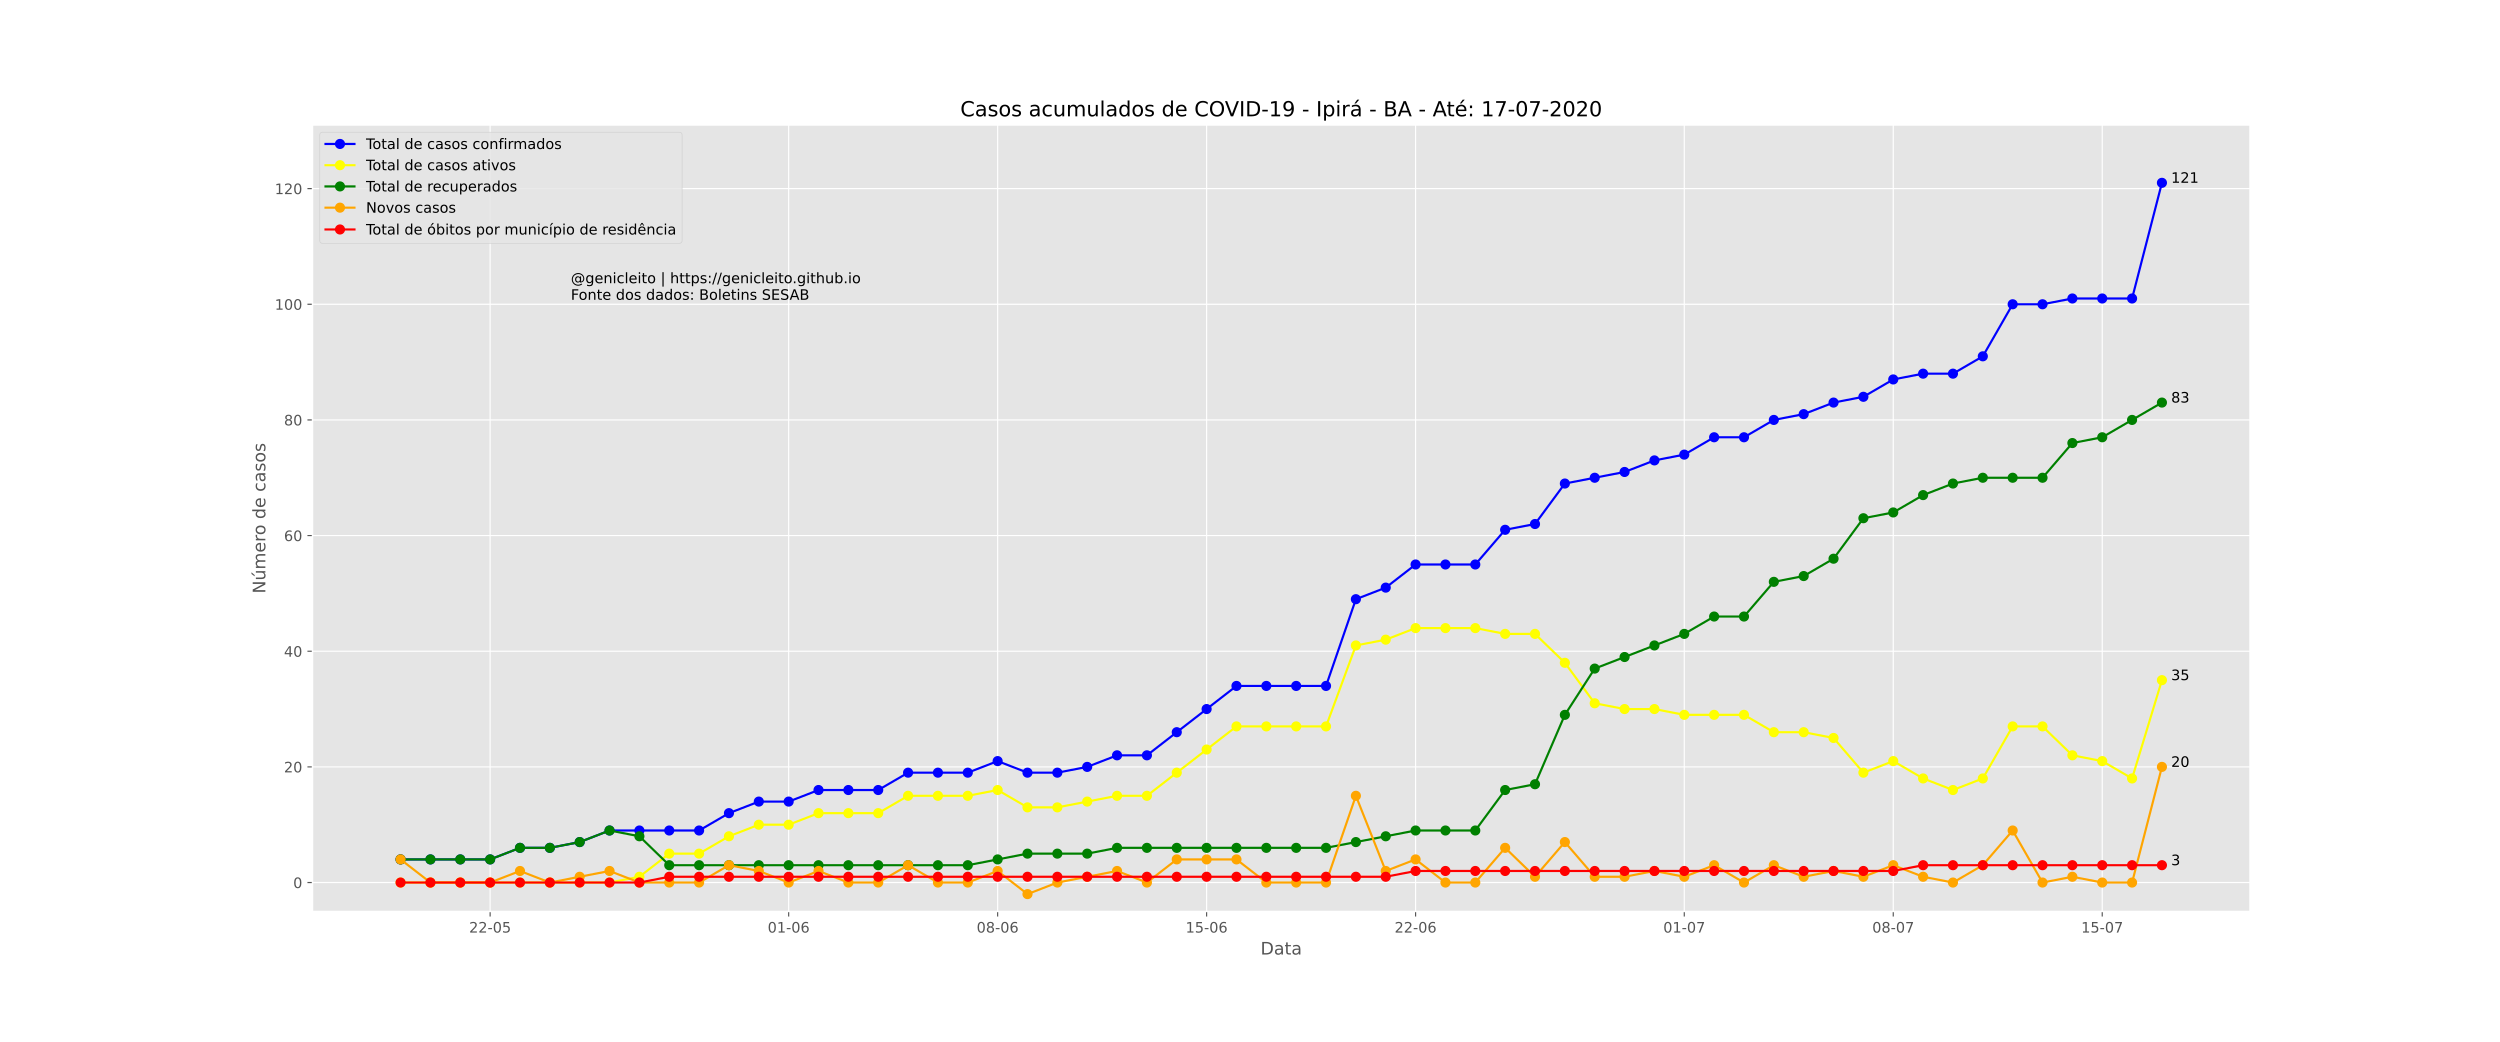 <?xml version="1.0" encoding="utf-8" standalone="no"?>
<!DOCTYPE svg PUBLIC "-//W3C//DTD SVG 1.1//EN"
  "http://www.w3.org/Graphics/SVG/1.1/DTD/svg11.dtd">
<!-- Created with matplotlib (https://matplotlib.org/) -->
<svg height="720pt" version="1.1" viewBox="0 0 1728 720" width="1728pt" xmlns="http://www.w3.org/2000/svg" xmlns:xlink="http://www.w3.org/1999/xlink">
 <defs>
  <style type="text/css">
*{stroke-linecap:butt;stroke-linejoin:round;}
  </style>
 </defs>
 <g id="figure_1">
  <g id="patch_1">
   <path d="M 0 720 
L 1728 720 
L 1728 0 
L 0 0 
z
" style="fill:#ffffff;"/>
  </g>
  <g id="axes_1">
   <g id="patch_2">
    <path d="M 216 630 
L 1555.2 630 
L 1555.2 86.4 
L 216 86.4 
z
" style="fill:#e5e5e5;"/>
   </g>
   <g id="matplotlib.axis_1">
    <g id="xtick_1">
     <g id="line2d_1">
      <path clip-path="url(#p26a4296f33)" d="M 338.777 630 
L 338.777 86.4 
" style="fill:none;stroke:#ffffff;stroke-linecap:square;stroke-width:0.8;"/>
     </g>
     <g id="line2d_2">
      <defs>
       <path d="M 0 0 
L 0 3.5 
" id="m7a68984231" style="stroke:#555555;stroke-width:0.8;"/>
      </defs>
      <g>
       <use style="fill:#555555;stroke:#555555;stroke-width:0.8;" x="338.777" xlink:href="#m7a68984231" y="630"/>
      </g>
     </g>
     <g id="text_1">
      <!-- 22-05 -->
      <defs>
       <path d="M 19.188 8.297 
L 53.609 8.297 
L 53.609 0 
L 7.328 0 
L 7.328 8.297 
Q 12.938 14.109 22.625 23.891 
Q 32.328 33.688 34.812 36.531 
Q 39.547 41.844 41.422 45.531 
Q 43.312 49.219 43.312 52.781 
Q 43.312 58.594 39.234 62.25 
Q 35.156 65.922 28.609 65.922 
Q 23.969 65.922 18.812 64.312 
Q 13.672 62.703 7.812 59.422 
L 7.812 69.391 
Q 13.766 71.781 18.938 73 
Q 24.125 74.219 28.422 74.219 
Q 39.75 74.219 46.484 68.547 
Q 53.219 62.891 53.219 53.422 
Q 53.219 48.922 51.531 44.891 
Q 49.859 40.875 45.406 35.406 
Q 44.188 33.984 37.641 27.219 
Q 31.109 20.453 19.188 8.297 
z
" id="DejaVuSans-50"/>
       <path d="M 4.891 31.391 
L 31.203 31.391 
L 31.203 23.391 
L 4.891 23.391 
z
" id="DejaVuSans-45"/>
       <path d="M 31.781 66.406 
Q 24.172 66.406 20.328 58.906 
Q 16.5 51.422 16.5 36.375 
Q 16.5 21.391 20.328 13.891 
Q 24.172 6.391 31.781 6.391 
Q 39.453 6.391 43.281 13.891 
Q 47.125 21.391 47.125 36.375 
Q 47.125 51.422 43.281 58.906 
Q 39.453 66.406 31.781 66.406 
z
M 31.781 74.219 
Q 44.047 74.219 50.516 64.516 
Q 56.984 54.828 56.984 36.375 
Q 56.984 17.969 50.516 8.266 
Q 44.047 -1.422 31.781 -1.422 
Q 19.531 -1.422 13.062 8.266 
Q 6.594 17.969 6.594 36.375 
Q 6.594 54.828 13.062 64.516 
Q 19.531 74.219 31.781 74.219 
z
" id="DejaVuSans-48"/>
       <path d="M 10.797 72.906 
L 49.516 72.906 
L 49.516 64.594 
L 19.828 64.594 
L 19.828 46.734 
Q 21.969 47.469 24.109 47.828 
Q 26.266 48.188 28.422 48.188 
Q 40.625 48.188 47.75 41.5 
Q 54.891 34.812 54.891 23.391 
Q 54.891 11.625 47.562 5.094 
Q 40.234 -1.422 26.906 -1.422 
Q 22.312 -1.422 17.547 -0.641 
Q 12.797 0.141 7.719 1.703 
L 7.719 11.625 
Q 12.109 9.234 16.797 8.062 
Q 21.484 6.891 26.703 6.891 
Q 35.156 6.891 40.078 11.328 
Q 45.016 15.766 45.016 23.391 
Q 45.016 31 40.078 35.438 
Q 35.156 39.891 26.703 39.891 
Q 22.75 39.891 18.812 39.016 
Q 14.891 38.141 10.797 36.281 
z
" id="DejaVuSans-53"/>
      </defs>
      <g style="fill:#555555;" transform="translate(324.248 644.598)scale(0.1 -0.1)">
       <use xlink:href="#DejaVuSans-50"/>
       <use x="63.623" xlink:href="#DejaVuSans-50"/>
       <use x="127.246" xlink:href="#DejaVuSans-45"/>
       <use x="163.33" xlink:href="#DejaVuSans-48"/>
       <use x="226.953" xlink:href="#DejaVuSans-53"/>
      </g>
     </g>
    </g>
    <g id="xtick_2">
     <g id="line2d_3">
      <path clip-path="url(#p26a4296f33)" d="M 545.125 630 
L 545.125 86.4 
" style="fill:none;stroke:#ffffff;stroke-linecap:square;stroke-width:0.8;"/>
     </g>
     <g id="line2d_4">
      <g>
       <use style="fill:#555555;stroke:#555555;stroke-width:0.8;" x="545.125" xlink:href="#m7a68984231" y="630"/>
      </g>
     </g>
     <g id="text_2">
      <!-- 01-06 -->
      <defs>
       <path d="M 12.406 8.297 
L 28.516 8.297 
L 28.516 63.922 
L 10.984 60.406 
L 10.984 69.391 
L 28.422 72.906 
L 38.281 72.906 
L 38.281 8.297 
L 54.391 8.297 
L 54.391 0 
L 12.406 0 
z
" id="DejaVuSans-49"/>
       <path d="M 33.016 40.375 
Q 26.375 40.375 22.484 35.828 
Q 18.609 31.297 18.609 23.391 
Q 18.609 15.531 22.484 10.953 
Q 26.375 6.391 33.016 6.391 
Q 39.656 6.391 43.531 10.953 
Q 47.406 15.531 47.406 23.391 
Q 47.406 31.297 43.531 35.828 
Q 39.656 40.375 33.016 40.375 
z
M 52.594 71.297 
L 52.594 62.312 
Q 48.875 64.062 45.094 64.984 
Q 41.312 65.922 37.594 65.922 
Q 27.828 65.922 22.672 59.328 
Q 17.531 52.734 16.797 39.406 
Q 19.672 43.656 24.016 45.922 
Q 28.375 48.188 33.594 48.188 
Q 44.578 48.188 50.953 41.516 
Q 57.328 34.859 57.328 23.391 
Q 57.328 12.156 50.688 5.359 
Q 44.047 -1.422 33.016 -1.422 
Q 20.359 -1.422 13.672 8.266 
Q 6.984 17.969 6.984 36.375 
Q 6.984 53.656 15.188 63.938 
Q 23.391 74.219 37.203 74.219 
Q 40.922 74.219 44.703 73.484 
Q 48.484 72.75 52.594 71.297 
z
" id="DejaVuSans-54"/>
      </defs>
      <g style="fill:#555555;" transform="translate(530.597 644.598)scale(0.1 -0.1)">
       <use xlink:href="#DejaVuSans-48"/>
       <use x="63.623" xlink:href="#DejaVuSans-49"/>
       <use x="127.246" xlink:href="#DejaVuSans-45"/>
       <use x="163.33" xlink:href="#DejaVuSans-48"/>
       <use x="226.953" xlink:href="#DejaVuSans-54"/>
      </g>
     </g>
    </g>
    <g id="xtick_3">
     <g id="line2d_5">
      <path clip-path="url(#p26a4296f33)" d="M 689.569 630 
L 689.569 86.4 
" style="fill:none;stroke:#ffffff;stroke-linecap:square;stroke-width:0.8;"/>
     </g>
     <g id="line2d_6">
      <g>
       <use style="fill:#555555;stroke:#555555;stroke-width:0.8;" x="689.569" xlink:href="#m7a68984231" y="630"/>
      </g>
     </g>
     <g id="text_3">
      <!-- 08-06 -->
      <defs>
       <path d="M 31.781 34.625 
Q 24.75 34.625 20.719 30.859 
Q 16.703 27.094 16.703 20.516 
Q 16.703 13.922 20.719 10.156 
Q 24.75 6.391 31.781 6.391 
Q 38.812 6.391 42.859 10.172 
Q 46.922 13.969 46.922 20.516 
Q 46.922 27.094 42.891 30.859 
Q 38.875 34.625 31.781 34.625 
z
M 21.922 38.812 
Q 15.578 40.375 12.031 44.719 
Q 8.5 49.078 8.5 55.328 
Q 8.5 64.062 14.719 69.141 
Q 20.953 74.219 31.781 74.219 
Q 42.672 74.219 48.875 69.141 
Q 55.078 64.062 55.078 55.328 
Q 55.078 49.078 51.531 44.719 
Q 48 40.375 41.703 38.812 
Q 48.828 37.156 52.797 32.312 
Q 56.781 27.484 56.781 20.516 
Q 56.781 9.906 50.312 4.234 
Q 43.844 -1.422 31.781 -1.422 
Q 19.734 -1.422 13.25 4.234 
Q 6.781 9.906 6.781 20.516 
Q 6.781 27.484 10.781 32.312 
Q 14.797 37.156 21.922 38.812 
z
M 18.312 54.391 
Q 18.312 48.734 21.844 45.562 
Q 25.391 42.391 31.781 42.391 
Q 38.141 42.391 41.719 45.562 
Q 45.312 48.734 45.312 54.391 
Q 45.312 60.062 41.719 63.234 
Q 38.141 66.406 31.781 66.406 
Q 25.391 66.406 21.844 63.234 
Q 18.312 60.062 18.312 54.391 
z
" id="DejaVuSans-56"/>
      </defs>
      <g style="fill:#555555;" transform="translate(675.04 644.598)scale(0.1 -0.1)">
       <use xlink:href="#DejaVuSans-48"/>
       <use x="63.623" xlink:href="#DejaVuSans-56"/>
       <use x="127.246" xlink:href="#DejaVuSans-45"/>
       <use x="163.33" xlink:href="#DejaVuSans-48"/>
       <use x="226.953" xlink:href="#DejaVuSans-54"/>
      </g>
     </g>
    </g>
    <g id="xtick_4">
     <g id="line2d_7">
      <path clip-path="url(#p26a4296f33)" d="M 834.013 630 
L 834.013 86.4 
" style="fill:none;stroke:#ffffff;stroke-linecap:square;stroke-width:0.8;"/>
     </g>
     <g id="line2d_8">
      <g>
       <use style="fill:#555555;stroke:#555555;stroke-width:0.8;" x="834.013" xlink:href="#m7a68984231" y="630"/>
      </g>
     </g>
     <g id="text_4">
      <!-- 15-06 -->
      <g style="fill:#555555;" transform="translate(819.484 644.598)scale(0.1 -0.1)">
       <use xlink:href="#DejaVuSans-49"/>
       <use x="63.623" xlink:href="#DejaVuSans-53"/>
       <use x="127.246" xlink:href="#DejaVuSans-45"/>
       <use x="163.33" xlink:href="#DejaVuSans-48"/>
       <use x="226.953" xlink:href="#DejaVuSans-54"/>
      </g>
     </g>
    </g>
    <g id="xtick_5">
     <g id="line2d_9">
      <path clip-path="url(#p26a4296f33)" d="M 978.457 630 
L 978.457 86.4 
" style="fill:none;stroke:#ffffff;stroke-linecap:square;stroke-width:0.8;"/>
     </g>
     <g id="line2d_10">
      <g>
       <use style="fill:#555555;stroke:#555555;stroke-width:0.8;" x="978.457" xlink:href="#m7a68984231" y="630"/>
      </g>
     </g>
     <g id="text_5">
      <!-- 22-06 -->
      <g style="fill:#555555;" transform="translate(963.928 644.598)scale(0.1 -0.1)">
       <use xlink:href="#DejaVuSans-50"/>
       <use x="63.623" xlink:href="#DejaVuSans-50"/>
       <use x="127.246" xlink:href="#DejaVuSans-45"/>
       <use x="163.33" xlink:href="#DejaVuSans-48"/>
       <use x="226.953" xlink:href="#DejaVuSans-54"/>
      </g>
     </g>
    </g>
    <g id="xtick_6">
     <g id="line2d_11">
      <path clip-path="url(#p26a4296f33)" d="M 1164.17 630 
L 1164.17 86.4 
" style="fill:none;stroke:#ffffff;stroke-linecap:square;stroke-width:0.8;"/>
     </g>
     <g id="line2d_12">
      <g>
       <use style="fill:#555555;stroke:#555555;stroke-width:0.8;" x="1164.17" xlink:href="#m7a68984231" y="630"/>
      </g>
     </g>
     <g id="text_6">
      <!-- 01-07 -->
      <defs>
       <path d="M 8.203 72.906 
L 55.078 72.906 
L 55.078 68.703 
L 28.609 0 
L 18.312 0 
L 43.219 64.594 
L 8.203 64.594 
z
" id="DejaVuSans-55"/>
      </defs>
      <g style="fill:#555555;" transform="translate(1149.641 644.598)scale(0.1 -0.1)">
       <use xlink:href="#DejaVuSans-48"/>
       <use x="63.623" xlink:href="#DejaVuSans-49"/>
       <use x="127.246" xlink:href="#DejaVuSans-45"/>
       <use x="163.33" xlink:href="#DejaVuSans-48"/>
       <use x="226.953" xlink:href="#DejaVuSans-55"/>
      </g>
     </g>
    </g>
    <g id="xtick_7">
     <g id="line2d_13">
      <path clip-path="url(#p26a4296f33)" d="M 1308.614 630 
L 1308.614 86.4 
" style="fill:none;stroke:#ffffff;stroke-linecap:square;stroke-width:0.8;"/>
     </g>
     <g id="line2d_14">
      <g>
       <use style="fill:#555555;stroke:#555555;stroke-width:0.8;" x="1308.614" xlink:href="#m7a68984231" y="630"/>
      </g>
     </g>
     <g id="text_7">
      <!-- 08-07 -->
      <g style="fill:#555555;" transform="translate(1294.085 644.598)scale(0.1 -0.1)">
       <use xlink:href="#DejaVuSans-48"/>
       <use x="63.623" xlink:href="#DejaVuSans-56"/>
       <use x="127.246" xlink:href="#DejaVuSans-45"/>
       <use x="163.33" xlink:href="#DejaVuSans-48"/>
       <use x="226.953" xlink:href="#DejaVuSans-55"/>
      </g>
     </g>
    </g>
    <g id="xtick_8">
     <g id="line2d_15">
      <path clip-path="url(#p26a4296f33)" d="M 1453.058 630 
L 1453.058 86.4 
" style="fill:none;stroke:#ffffff;stroke-linecap:square;stroke-width:0.8;"/>
     </g>
     <g id="line2d_16">
      <g>
       <use style="fill:#555555;stroke:#555555;stroke-width:0.8;" x="1453.058" xlink:href="#m7a68984231" y="630"/>
      </g>
     </g>
     <g id="text_8">
      <!-- 15-07 -->
      <g style="fill:#555555;" transform="translate(1438.529 644.598)scale(0.1 -0.1)">
       <use xlink:href="#DejaVuSans-49"/>
       <use x="63.623" xlink:href="#DejaVuSans-53"/>
       <use x="127.246" xlink:href="#DejaVuSans-45"/>
       <use x="163.33" xlink:href="#DejaVuSans-48"/>
       <use x="226.953" xlink:href="#DejaVuSans-55"/>
      </g>
     </g>
    </g>
    <g id="text_9">
     <!-- Data -->
     <defs>
      <path d="M 19.672 64.797 
L 19.672 8.109 
L 31.594 8.109 
Q 46.688 8.109 53.688 14.938 
Q 60.688 21.781 60.688 36.531 
Q 60.688 51.172 53.688 57.984 
Q 46.688 64.797 31.594 64.797 
z
M 9.812 72.906 
L 30.078 72.906 
Q 51.266 72.906 61.172 64.094 
Q 71.094 55.281 71.094 36.531 
Q 71.094 17.672 61.125 8.828 
Q 51.172 0 30.078 0 
L 9.812 0 
z
" id="DejaVuSans-68"/>
      <path d="M 34.281 27.484 
Q 23.391 27.484 19.188 25 
Q 14.984 22.516 14.984 16.5 
Q 14.984 11.719 18.141 8.906 
Q 21.297 6.109 26.703 6.109 
Q 34.188 6.109 38.703 11.406 
Q 43.219 16.703 43.219 25.484 
L 43.219 27.484 
z
M 52.203 31.203 
L 52.203 0 
L 43.219 0 
L 43.219 8.297 
Q 40.141 3.328 35.547 0.953 
Q 30.953 -1.422 24.312 -1.422 
Q 15.922 -1.422 10.953 3.297 
Q 6 8.016 6 15.922 
Q 6 25.141 12.172 29.828 
Q 18.359 34.516 30.609 34.516 
L 43.219 34.516 
L 43.219 35.406 
Q 43.219 41.609 39.141 45 
Q 35.062 48.391 27.688 48.391 
Q 23 48.391 18.547 47.266 
Q 14.109 46.141 10.016 43.891 
L 10.016 52.203 
Q 14.938 54.109 19.578 55.047 
Q 24.219 56 28.609 56 
Q 40.484 56 46.344 49.844 
Q 52.203 43.703 52.203 31.203 
z
" id="DejaVuSans-97"/>
      <path d="M 18.312 70.219 
L 18.312 54.688 
L 36.812 54.688 
L 36.812 47.703 
L 18.312 47.703 
L 18.312 18.016 
Q 18.312 11.328 20.141 9.422 
Q 21.969 7.516 27.594 7.516 
L 36.812 7.516 
L 36.812 0 
L 27.594 0 
Q 17.188 0 13.234 3.875 
Q 9.281 7.766 9.281 18.016 
L 9.281 47.703 
L 2.688 47.703 
L 2.688 54.688 
L 9.281 54.688 
L 9.281 70.219 
z
" id="DejaVuSans-116"/>
     </defs>
     <g style="fill:#555555;" transform="translate(871.274 659.796)scale(0.12 -0.12)">
      <use xlink:href="#DejaVuSans-68"/>
      <use x="77.002" xlink:href="#DejaVuSans-97"/>
      <use x="138.281" xlink:href="#DejaVuSans-116"/>
      <use x="177.49" xlink:href="#DejaVuSans-97"/>
     </g>
    </g>
   </g>
   <g id="matplotlib.axis_2">
    <g id="ytick_1">
     <g id="line2d_17">
      <path clip-path="url(#p26a4296f33)" d="M 216 610.015 
L 1555.2 610.015 
" style="fill:none;stroke:#ffffff;stroke-linecap:square;stroke-width:0.8;"/>
     </g>
     <g id="line2d_18">
      <defs>
       <path d="M 0 0 
L -3.5 0 
" id="m5db71a5a03" style="stroke:#555555;stroke-width:0.8;"/>
      </defs>
      <g>
       <use style="fill:#555555;stroke:#555555;stroke-width:0.8;" x="216" xlink:href="#m5db71a5a03" y="610.015"/>
      </g>
     </g>
     <g id="text_10">
      <!-- 0 -->
      <g style="fill:#555555;" transform="translate(202.637 613.814)scale(0.1 -0.1)">
       <use xlink:href="#DejaVuSans-48"/>
      </g>
     </g>
    </g>
    <g id="ytick_2">
     <g id="line2d_19">
      <path clip-path="url(#p26a4296f33)" d="M 216 530.074 
L 1555.2 530.074 
" style="fill:none;stroke:#ffffff;stroke-linecap:square;stroke-width:0.8;"/>
     </g>
     <g id="line2d_20">
      <g>
       <use style="fill:#555555;stroke:#555555;stroke-width:0.8;" x="216" xlink:href="#m5db71a5a03" y="530.074"/>
      </g>
     </g>
     <g id="text_11">
      <!-- 20 -->
      <g style="fill:#555555;" transform="translate(196.275 533.873)scale(0.1 -0.1)">
       <use xlink:href="#DejaVuSans-50"/>
       <use x="63.623" xlink:href="#DejaVuSans-48"/>
      </g>
     </g>
    </g>
    <g id="ytick_3">
     <g id="line2d_21">
      <path clip-path="url(#p26a4296f33)" d="M 216 450.132 
L 1555.2 450.132 
" style="fill:none;stroke:#ffffff;stroke-linecap:square;stroke-width:0.8;"/>
     </g>
     <g id="line2d_22">
      <g>
       <use style="fill:#555555;stroke:#555555;stroke-width:0.8;" x="216" xlink:href="#m5db71a5a03" y="450.132"/>
      </g>
     </g>
     <g id="text_12">
      <!-- 40 -->
      <defs>
       <path d="M 37.797 64.312 
L 12.891 25.391 
L 37.797 25.391 
z
M 35.203 72.906 
L 47.609 72.906 
L 47.609 25.391 
L 58.016 25.391 
L 58.016 17.188 
L 47.609 17.188 
L 47.609 0 
L 37.797 0 
L 37.797 17.188 
L 4.891 17.188 
L 4.891 26.703 
z
" id="DejaVuSans-52"/>
      </defs>
      <g style="fill:#555555;" transform="translate(196.275 453.932)scale(0.1 -0.1)">
       <use xlink:href="#DejaVuSans-52"/>
       <use x="63.623" xlink:href="#DejaVuSans-48"/>
      </g>
     </g>
    </g>
    <g id="ytick_4">
     <g id="line2d_23">
      <path clip-path="url(#p26a4296f33)" d="M 216 370.191 
L 1555.2 370.191 
" style="fill:none;stroke:#ffffff;stroke-linecap:square;stroke-width:0.8;"/>
     </g>
     <g id="line2d_24">
      <g>
       <use style="fill:#555555;stroke:#555555;stroke-width:0.8;" x="216" xlink:href="#m5db71a5a03" y="370.191"/>
      </g>
     </g>
     <g id="text_13">
      <!-- 60 -->
      <g style="fill:#555555;" transform="translate(196.275 373.99)scale(0.1 -0.1)">
       <use xlink:href="#DejaVuSans-54"/>
       <use x="63.623" xlink:href="#DejaVuSans-48"/>
      </g>
     </g>
    </g>
    <g id="ytick_5">
     <g id="line2d_25">
      <path clip-path="url(#p26a4296f33)" d="M 216 290.25 
L 1555.2 290.25 
" style="fill:none;stroke:#ffffff;stroke-linecap:square;stroke-width:0.8;"/>
     </g>
     <g id="line2d_26">
      <g>
       <use style="fill:#555555;stroke:#555555;stroke-width:0.8;" x="216" xlink:href="#m5db71a5a03" y="290.25"/>
      </g>
     </g>
     <g id="text_14">
      <!-- 80 -->
      <g style="fill:#555555;" transform="translate(196.275 294.049)scale(0.1 -0.1)">
       <use xlink:href="#DejaVuSans-56"/>
       <use x="63.623" xlink:href="#DejaVuSans-48"/>
      </g>
     </g>
    </g>
    <g id="ytick_6">
     <g id="line2d_27">
      <path clip-path="url(#p26a4296f33)" d="M 216 210.309 
L 1555.2 210.309 
" style="fill:none;stroke:#ffffff;stroke-linecap:square;stroke-width:0.8;"/>
     </g>
     <g id="line2d_28">
      <g>
       <use style="fill:#555555;stroke:#555555;stroke-width:0.8;" x="216" xlink:href="#m5db71a5a03" y="210.309"/>
      </g>
     </g>
     <g id="text_15">
      <!-- 100 -->
      <g style="fill:#555555;" transform="translate(189.912 214.108)scale(0.1 -0.1)">
       <use xlink:href="#DejaVuSans-49"/>
       <use x="63.623" xlink:href="#DejaVuSans-48"/>
       <use x="127.246" xlink:href="#DejaVuSans-48"/>
      </g>
     </g>
    </g>
    <g id="ytick_7">
     <g id="line2d_29">
      <path clip-path="url(#p26a4296f33)" d="M 216 130.368 
L 1555.2 130.368 
" style="fill:none;stroke:#ffffff;stroke-linecap:square;stroke-width:0.8;"/>
     </g>
     <g id="line2d_30">
      <g>
       <use style="fill:#555555;stroke:#555555;stroke-width:0.8;" x="216" xlink:href="#m5db71a5a03" y="130.368"/>
      </g>
     </g>
     <g id="text_16">
      <!-- 120 -->
      <g style="fill:#555555;" transform="translate(189.912 134.167)scale(0.1 -0.1)">
       <use xlink:href="#DejaVuSans-49"/>
       <use x="63.623" xlink:href="#DejaVuSans-50"/>
       <use x="127.246" xlink:href="#DejaVuSans-48"/>
      </g>
     </g>
    </g>
    <g id="text_17">
     <!-- Número de casos -->
     <defs>
      <path d="M 9.812 72.906 
L 23.094 72.906 
L 55.422 11.922 
L 55.422 72.906 
L 64.984 72.906 
L 64.984 0 
L 51.703 0 
L 19.391 60.984 
L 19.391 0 
L 9.812 0 
z
" id="DejaVuSans-78"/>
      <path d="M 8.5 21.578 
L 8.5 54.688 
L 17.484 54.688 
L 17.484 21.922 
Q 17.484 14.156 20.5 10.266 
Q 23.531 6.391 29.594 6.391 
Q 36.859 6.391 41.078 11.031 
Q 45.312 15.672 45.312 23.688 
L 45.312 54.688 
L 54.297 54.688 
L 54.297 0 
L 45.312 0 
L 45.312 8.406 
Q 42.047 3.422 37.719 1 
Q 33.406 -1.422 27.688 -1.422 
Q 18.266 -1.422 13.375 4.438 
Q 8.5 10.297 8.5 21.578 
z
M 31.109 56 
z
M 37.781 79.984 
L 47.5 79.984 
L 31.594 61.625 
L 24.109 61.625 
z
" id="DejaVuSans-250"/>
      <path d="M 52 44.188 
Q 55.375 50.25 60.062 53.125 
Q 64.75 56 71.094 56 
Q 79.641 56 84.281 50.016 
Q 88.922 44.047 88.922 33.016 
L 88.922 0 
L 79.891 0 
L 79.891 32.719 
Q 79.891 40.578 77.094 44.375 
Q 74.312 48.188 68.609 48.188 
Q 61.625 48.188 57.562 43.547 
Q 53.516 38.922 53.516 30.906 
L 53.516 0 
L 44.484 0 
L 44.484 32.719 
Q 44.484 40.625 41.703 44.406 
Q 38.922 48.188 33.109 48.188 
Q 26.219 48.188 22.156 43.531 
Q 18.109 38.875 18.109 30.906 
L 18.109 0 
L 9.078 0 
L 9.078 54.688 
L 18.109 54.688 
L 18.109 46.188 
Q 21.188 51.219 25.484 53.609 
Q 29.781 56 35.688 56 
Q 41.656 56 45.828 52.969 
Q 50 49.953 52 44.188 
z
" id="DejaVuSans-109"/>
      <path d="M 56.203 29.594 
L 56.203 25.203 
L 14.891 25.203 
Q 15.484 15.922 20.484 11.062 
Q 25.484 6.203 34.422 6.203 
Q 39.594 6.203 44.453 7.469 
Q 49.312 8.734 54.109 11.281 
L 54.109 2.781 
Q 49.266 0.734 44.188 -0.344 
Q 39.109 -1.422 33.891 -1.422 
Q 20.797 -1.422 13.156 6.188 
Q 5.516 13.812 5.516 26.812 
Q 5.516 40.234 12.766 48.109 
Q 20.016 56 32.328 56 
Q 43.359 56 49.781 48.891 
Q 56.203 41.797 56.203 29.594 
z
M 47.219 32.234 
Q 47.125 39.594 43.094 43.984 
Q 39.062 48.391 32.422 48.391 
Q 24.906 48.391 20.391 44.141 
Q 15.875 39.891 15.188 32.172 
z
" id="DejaVuSans-101"/>
      <path d="M 41.109 46.297 
Q 39.594 47.172 37.812 47.578 
Q 36.031 48 33.891 48 
Q 26.266 48 22.188 43.047 
Q 18.109 38.094 18.109 28.812 
L 18.109 0 
L 9.078 0 
L 9.078 54.688 
L 18.109 54.688 
L 18.109 46.188 
Q 20.953 51.172 25.484 53.578 
Q 30.031 56 36.531 56 
Q 37.453 56 38.578 55.875 
Q 39.703 55.766 41.062 55.516 
z
" id="DejaVuSans-114"/>
      <path d="M 30.609 48.391 
Q 23.391 48.391 19.188 42.75 
Q 14.984 37.109 14.984 27.297 
Q 14.984 17.484 19.156 11.844 
Q 23.344 6.203 30.609 6.203 
Q 37.797 6.203 41.984 11.859 
Q 46.188 17.531 46.188 27.297 
Q 46.188 37.016 41.984 42.703 
Q 37.797 48.391 30.609 48.391 
z
M 30.609 56 
Q 42.328 56 49.016 48.375 
Q 55.719 40.766 55.719 27.297 
Q 55.719 13.875 49.016 6.219 
Q 42.328 -1.422 30.609 -1.422 
Q 18.844 -1.422 12.172 6.219 
Q 5.516 13.875 5.516 27.297 
Q 5.516 40.766 12.172 48.375 
Q 18.844 56 30.609 56 
z
" id="DejaVuSans-111"/>
      <path id="DejaVuSans-32"/>
      <path d="M 45.406 46.391 
L 45.406 75.984 
L 54.391 75.984 
L 54.391 0 
L 45.406 0 
L 45.406 8.203 
Q 42.578 3.328 38.25 0.953 
Q 33.938 -1.422 27.875 -1.422 
Q 17.969 -1.422 11.734 6.484 
Q 5.516 14.406 5.516 27.297 
Q 5.516 40.188 11.734 48.094 
Q 17.969 56 27.875 56 
Q 33.938 56 38.25 53.625 
Q 42.578 51.266 45.406 46.391 
z
M 14.797 27.297 
Q 14.797 17.391 18.875 11.75 
Q 22.953 6.109 30.078 6.109 
Q 37.203 6.109 41.297 11.75 
Q 45.406 17.391 45.406 27.297 
Q 45.406 37.203 41.297 42.844 
Q 37.203 48.484 30.078 48.484 
Q 22.953 48.484 18.875 42.844 
Q 14.797 37.203 14.797 27.297 
z
" id="DejaVuSans-100"/>
      <path d="M 48.781 52.594 
L 48.781 44.188 
Q 44.969 46.297 41.141 47.344 
Q 37.312 48.391 33.406 48.391 
Q 24.656 48.391 19.812 42.844 
Q 14.984 37.312 14.984 27.297 
Q 14.984 17.281 19.812 11.734 
Q 24.656 6.203 33.406 6.203 
Q 37.312 6.203 41.141 7.25 
Q 44.969 8.297 48.781 10.406 
L 48.781 2.094 
Q 45.016 0.344 40.984 -0.531 
Q 36.969 -1.422 32.422 -1.422 
Q 20.062 -1.422 12.781 6.344 
Q 5.516 14.109 5.516 27.297 
Q 5.516 40.672 12.859 48.328 
Q 20.219 56 33.016 56 
Q 37.156 56 41.109 55.141 
Q 45.062 54.297 48.781 52.594 
z
" id="DejaVuSans-99"/>
      <path d="M 44.281 53.078 
L 44.281 44.578 
Q 40.484 46.531 36.375 47.5 
Q 32.281 48.484 27.875 48.484 
Q 21.188 48.484 17.844 46.438 
Q 14.5 44.391 14.5 40.281 
Q 14.5 37.156 16.891 35.375 
Q 19.281 33.594 26.516 31.984 
L 29.594 31.297 
Q 39.156 29.25 43.188 25.516 
Q 47.219 21.781 47.219 15.094 
Q 47.219 7.469 41.188 3.016 
Q 35.156 -1.422 24.609 -1.422 
Q 20.219 -1.422 15.453 -0.562 
Q 10.688 0.297 5.422 2 
L 5.422 11.281 
Q 10.406 8.688 15.234 7.391 
Q 20.062 6.109 24.812 6.109 
Q 31.156 6.109 34.562 8.281 
Q 37.984 10.453 37.984 14.406 
Q 37.984 18.062 35.516 20.016 
Q 33.062 21.969 24.703 23.781 
L 21.578 24.516 
Q 13.234 26.266 9.516 29.906 
Q 5.812 33.547 5.812 39.891 
Q 5.812 47.609 11.281 51.797 
Q 16.75 56 26.812 56 
Q 31.781 56 36.172 55.266 
Q 40.578 54.547 44.281 53.078 
z
" id="DejaVuSans-115"/>
     </defs>
     <g style="fill:#555555;" transform="translate(183.417 410.243)rotate(-90)scale(0.12 -0.12)">
      <use xlink:href="#DejaVuSans-78"/>
      <use x="74.805" xlink:href="#DejaVuSans-250"/>
      <use x="138.184" xlink:href="#DejaVuSans-109"/>
      <use x="235.596" xlink:href="#DejaVuSans-101"/>
      <use x="297.119" xlink:href="#DejaVuSans-114"/>
      <use x="335.982" xlink:href="#DejaVuSans-111"/>
      <use x="397.164" xlink:href="#DejaVuSans-32"/>
      <use x="428.951" xlink:href="#DejaVuSans-100"/>
      <use x="492.428" xlink:href="#DejaVuSans-101"/>
      <use x="553.951" xlink:href="#DejaVuSans-32"/>
      <use x="585.738" xlink:href="#DejaVuSans-99"/>
      <use x="640.719" xlink:href="#DejaVuSans-97"/>
      <use x="701.998" xlink:href="#DejaVuSans-115"/>
      <use x="754.098" xlink:href="#DejaVuSans-111"/>
      <use x="815.279" xlink:href="#DejaVuSans-115"/>
     </g>
    </g>
   </g>
   <g id="line2d_31">
    <path clip-path="url(#p26a4296f33)" d="M 276.873 594.026 
L 297.508 594.026 
L 318.142 594.026 
L 338.777 594.026 
L 359.412 586.032 
L 380.047 586.032 
L 400.682 582.035 
L 421.316 574.041 
L 441.951 574.041 
L 462.586 574.041 
L 483.221 574.041 
L 503.856 562.05 
L 524.491 554.056 
L 545.125 554.056 
L 565.76 546.062 
L 586.395 546.062 
L 607.03 546.062 
L 627.665 534.071 
L 648.3 534.071 
L 668.934 534.071 
L 689.569 526.076 
L 710.204 534.071 
L 730.839 534.071 
L 751.474 530.074 
L 772.108 522.079 
L 792.743 522.079 
L 813.378 506.091 
L 834.013 490.103 
L 854.648 474.115 
L 875.283 474.115 
L 895.917 474.115 
L 916.552 474.115 
L 937.187 414.159 
L 957.822 406.165 
L 978.457 390.176 
L 999.092 390.176 
L 1019.726 390.176 
L 1040.361 366.194 
L 1060.996 362.197 
L 1081.631 334.218 
L 1102.266 330.221 
L 1122.9 326.224 
L 1143.535 318.229 
L 1164.17 314.232 
L 1184.805 302.241 
L 1205.44 302.241 
L 1226.075 290.25 
L 1246.709 286.253 
L 1267.344 278.259 
L 1287.979 274.262 
L 1308.614 262.271 
L 1329.249 258.274 
L 1349.884 258.274 
L 1370.518 246.282 
L 1391.153 210.309 
L 1411.788 210.309 
L 1432.423 206.312 
L 1453.058 206.312 
L 1473.692 206.312 
L 1494.327 126.371 
" style="fill:none;stroke:#0000ff;stroke-linecap:square;stroke-width:1.5;"/>
    <defs>
     <path d="M 0 3 
C 0.796 3 1.559 2.684 2.121 2.121 
C 2.684 1.559 3 0.796 3 0 
C 3 -0.796 2.684 -1.559 2.121 -2.121 
C 1.559 -2.684 0.796 -3 0 -3 
C -0.796 -3 -1.559 -2.684 -2.121 -2.121 
C -2.684 -1.559 -3 -0.796 -3 0 
C -3 0.796 -2.684 1.559 -2.121 2.121 
C -1.559 2.684 -0.796 3 0 3 
z
" id="m6a30f5d5c8" style="stroke:#0000ff;"/>
    </defs>
    <g clip-path="url(#p26a4296f33)">
     <use style="fill:#0000ff;stroke:#0000ff;" x="276.873" xlink:href="#m6a30f5d5c8" y="594.026"/>
     <use style="fill:#0000ff;stroke:#0000ff;" x="297.508" xlink:href="#m6a30f5d5c8" y="594.026"/>
     <use style="fill:#0000ff;stroke:#0000ff;" x="318.142" xlink:href="#m6a30f5d5c8" y="594.026"/>
     <use style="fill:#0000ff;stroke:#0000ff;" x="338.777" xlink:href="#m6a30f5d5c8" y="594.026"/>
     <use style="fill:#0000ff;stroke:#0000ff;" x="359.412" xlink:href="#m6a30f5d5c8" y="586.032"/>
     <use style="fill:#0000ff;stroke:#0000ff;" x="380.047" xlink:href="#m6a30f5d5c8" y="586.032"/>
     <use style="fill:#0000ff;stroke:#0000ff;" x="400.682" xlink:href="#m6a30f5d5c8" y="582.035"/>
     <use style="fill:#0000ff;stroke:#0000ff;" x="421.316" xlink:href="#m6a30f5d5c8" y="574.041"/>
     <use style="fill:#0000ff;stroke:#0000ff;" x="441.951" xlink:href="#m6a30f5d5c8" y="574.041"/>
     <use style="fill:#0000ff;stroke:#0000ff;" x="462.586" xlink:href="#m6a30f5d5c8" y="574.041"/>
     <use style="fill:#0000ff;stroke:#0000ff;" x="483.221" xlink:href="#m6a30f5d5c8" y="574.041"/>
     <use style="fill:#0000ff;stroke:#0000ff;" x="503.856" xlink:href="#m6a30f5d5c8" y="562.05"/>
     <use style="fill:#0000ff;stroke:#0000ff;" x="524.491" xlink:href="#m6a30f5d5c8" y="554.056"/>
     <use style="fill:#0000ff;stroke:#0000ff;" x="545.125" xlink:href="#m6a30f5d5c8" y="554.056"/>
     <use style="fill:#0000ff;stroke:#0000ff;" x="565.76" xlink:href="#m6a30f5d5c8" y="546.062"/>
     <use style="fill:#0000ff;stroke:#0000ff;" x="586.395" xlink:href="#m6a30f5d5c8" y="546.062"/>
     <use style="fill:#0000ff;stroke:#0000ff;" x="607.03" xlink:href="#m6a30f5d5c8" y="546.062"/>
     <use style="fill:#0000ff;stroke:#0000ff;" x="627.665" xlink:href="#m6a30f5d5c8" y="534.071"/>
     <use style="fill:#0000ff;stroke:#0000ff;" x="648.3" xlink:href="#m6a30f5d5c8" y="534.071"/>
     <use style="fill:#0000ff;stroke:#0000ff;" x="668.934" xlink:href="#m6a30f5d5c8" y="534.071"/>
     <use style="fill:#0000ff;stroke:#0000ff;" x="689.569" xlink:href="#m6a30f5d5c8" y="526.076"/>
     <use style="fill:#0000ff;stroke:#0000ff;" x="710.204" xlink:href="#m6a30f5d5c8" y="534.071"/>
     <use style="fill:#0000ff;stroke:#0000ff;" x="730.839" xlink:href="#m6a30f5d5c8" y="534.071"/>
     <use style="fill:#0000ff;stroke:#0000ff;" x="751.474" xlink:href="#m6a30f5d5c8" y="530.074"/>
     <use style="fill:#0000ff;stroke:#0000ff;" x="772.108" xlink:href="#m6a30f5d5c8" y="522.079"/>
     <use style="fill:#0000ff;stroke:#0000ff;" x="792.743" xlink:href="#m6a30f5d5c8" y="522.079"/>
     <use style="fill:#0000ff;stroke:#0000ff;" x="813.378" xlink:href="#m6a30f5d5c8" y="506.091"/>
     <use style="fill:#0000ff;stroke:#0000ff;" x="834.013" xlink:href="#m6a30f5d5c8" y="490.103"/>
     <use style="fill:#0000ff;stroke:#0000ff;" x="854.648" xlink:href="#m6a30f5d5c8" y="474.115"/>
     <use style="fill:#0000ff;stroke:#0000ff;" x="875.283" xlink:href="#m6a30f5d5c8" y="474.115"/>
     <use style="fill:#0000ff;stroke:#0000ff;" x="895.917" xlink:href="#m6a30f5d5c8" y="474.115"/>
     <use style="fill:#0000ff;stroke:#0000ff;" x="916.552" xlink:href="#m6a30f5d5c8" y="474.115"/>
     <use style="fill:#0000ff;stroke:#0000ff;" x="937.187" xlink:href="#m6a30f5d5c8" y="414.159"/>
     <use style="fill:#0000ff;stroke:#0000ff;" x="957.822" xlink:href="#m6a30f5d5c8" y="406.165"/>
     <use style="fill:#0000ff;stroke:#0000ff;" x="978.457" xlink:href="#m6a30f5d5c8" y="390.176"/>
     <use style="fill:#0000ff;stroke:#0000ff;" x="999.092" xlink:href="#m6a30f5d5c8" y="390.176"/>
     <use style="fill:#0000ff;stroke:#0000ff;" x="1019.726" xlink:href="#m6a30f5d5c8" y="390.176"/>
     <use style="fill:#0000ff;stroke:#0000ff;" x="1040.361" xlink:href="#m6a30f5d5c8" y="366.194"/>
     <use style="fill:#0000ff;stroke:#0000ff;" x="1060.996" xlink:href="#m6a30f5d5c8" y="362.197"/>
     <use style="fill:#0000ff;stroke:#0000ff;" x="1081.631" xlink:href="#m6a30f5d5c8" y="334.218"/>
     <use style="fill:#0000ff;stroke:#0000ff;" x="1102.266" xlink:href="#m6a30f5d5c8" y="330.221"/>
     <use style="fill:#0000ff;stroke:#0000ff;" x="1122.9" xlink:href="#m6a30f5d5c8" y="326.224"/>
     <use style="fill:#0000ff;stroke:#0000ff;" x="1143.535" xlink:href="#m6a30f5d5c8" y="318.229"/>
     <use style="fill:#0000ff;stroke:#0000ff;" x="1164.17" xlink:href="#m6a30f5d5c8" y="314.232"/>
     <use style="fill:#0000ff;stroke:#0000ff;" x="1184.805" xlink:href="#m6a30f5d5c8" y="302.241"/>
     <use style="fill:#0000ff;stroke:#0000ff;" x="1205.44" xlink:href="#m6a30f5d5c8" y="302.241"/>
     <use style="fill:#0000ff;stroke:#0000ff;" x="1226.075" xlink:href="#m6a30f5d5c8" y="290.25"/>
     <use style="fill:#0000ff;stroke:#0000ff;" x="1246.709" xlink:href="#m6a30f5d5c8" y="286.253"/>
     <use style="fill:#0000ff;stroke:#0000ff;" x="1267.344" xlink:href="#m6a30f5d5c8" y="278.259"/>
     <use style="fill:#0000ff;stroke:#0000ff;" x="1287.979" xlink:href="#m6a30f5d5c8" y="274.262"/>
     <use style="fill:#0000ff;stroke:#0000ff;" x="1308.614" xlink:href="#m6a30f5d5c8" y="262.271"/>
     <use style="fill:#0000ff;stroke:#0000ff;" x="1329.249" xlink:href="#m6a30f5d5c8" y="258.274"/>
     <use style="fill:#0000ff;stroke:#0000ff;" x="1349.884" xlink:href="#m6a30f5d5c8" y="258.274"/>
     <use style="fill:#0000ff;stroke:#0000ff;" x="1370.518" xlink:href="#m6a30f5d5c8" y="246.282"/>
     <use style="fill:#0000ff;stroke:#0000ff;" x="1391.153" xlink:href="#m6a30f5d5c8" y="210.309"/>
     <use style="fill:#0000ff;stroke:#0000ff;" x="1411.788" xlink:href="#m6a30f5d5c8" y="210.309"/>
     <use style="fill:#0000ff;stroke:#0000ff;" x="1432.423" xlink:href="#m6a30f5d5c8" y="206.312"/>
     <use style="fill:#0000ff;stroke:#0000ff;" x="1453.058" xlink:href="#m6a30f5d5c8" y="206.312"/>
     <use style="fill:#0000ff;stroke:#0000ff;" x="1473.692" xlink:href="#m6a30f5d5c8" y="206.312"/>
     <use style="fill:#0000ff;stroke:#0000ff;" x="1494.327" xlink:href="#m6a30f5d5c8" y="126.371"/>
    </g>
   </g>
   <g id="line2d_32">
    <path clip-path="url(#p26a4296f33)" d="M 276.873 610.015 
L 297.508 610.015 
L 318.142 610.015 
L 338.777 610.015 
L 359.412 610.015 
L 380.047 610.015 
L 400.682 610.015 
L 421.316 610.015 
L 441.951 606.018 
L 462.586 590.029 
L 483.221 590.029 
L 503.856 578.038 
L 524.491 570.044 
L 545.125 570.044 
L 565.76 562.05 
L 586.395 562.05 
L 607.03 562.05 
L 627.665 550.059 
L 648.3 550.059 
L 668.934 550.059 
L 689.569 546.062 
L 710.204 558.053 
L 730.839 558.053 
L 751.474 554.056 
L 772.108 550.059 
L 792.743 550.059 
L 813.378 534.071 
L 834.013 518.082 
L 854.648 502.094 
L 875.283 502.094 
L 895.917 502.094 
L 916.552 502.094 
L 937.187 446.135 
L 957.822 442.138 
L 978.457 434.144 
L 999.092 434.144 
L 1019.726 434.144 
L 1040.361 438.141 
L 1060.996 438.141 
L 1081.631 458.126 
L 1102.266 486.106 
L 1122.9 490.103 
L 1143.535 490.103 
L 1164.17 494.1 
L 1184.805 494.1 
L 1205.44 494.1 
L 1226.075 506.091 
L 1246.709 506.091 
L 1267.344 510.088 
L 1287.979 534.071 
L 1308.614 526.076 
L 1329.249 538.068 
L 1349.884 546.062 
L 1370.518 538.068 
L 1391.153 502.094 
L 1411.788 502.094 
L 1432.423 522.079 
L 1453.058 526.076 
L 1473.692 538.068 
L 1494.327 470.118 
" style="fill:none;stroke:#ffff00;stroke-linecap:square;stroke-width:1.5;"/>
    <defs>
     <path d="M 0 3 
C 0.796 3 1.559 2.684 2.121 2.121 
C 2.684 1.559 3 0.796 3 0 
C 3 -0.796 2.684 -1.559 2.121 -2.121 
C 1.559 -2.684 0.796 -3 0 -3 
C -0.796 -3 -1.559 -2.684 -2.121 -2.121 
C -2.684 -1.559 -3 -0.796 -3 0 
C -3 0.796 -2.684 1.559 -2.121 2.121 
C -1.559 2.684 -0.796 3 0 3 
z
" id="m79f63514c5" style="stroke:#ffff00;"/>
    </defs>
    <g clip-path="url(#p26a4296f33)">
     <use style="fill:#ffff00;stroke:#ffff00;" x="276.873" xlink:href="#m79f63514c5" y="610.015"/>
     <use style="fill:#ffff00;stroke:#ffff00;" x="297.508" xlink:href="#m79f63514c5" y="610.015"/>
     <use style="fill:#ffff00;stroke:#ffff00;" x="318.142" xlink:href="#m79f63514c5" y="610.015"/>
     <use style="fill:#ffff00;stroke:#ffff00;" x="338.777" xlink:href="#m79f63514c5" y="610.015"/>
     <use style="fill:#ffff00;stroke:#ffff00;" x="359.412" xlink:href="#m79f63514c5" y="610.015"/>
     <use style="fill:#ffff00;stroke:#ffff00;" x="380.047" xlink:href="#m79f63514c5" y="610.015"/>
     <use style="fill:#ffff00;stroke:#ffff00;" x="400.682" xlink:href="#m79f63514c5" y="610.015"/>
     <use style="fill:#ffff00;stroke:#ffff00;" x="421.316" xlink:href="#m79f63514c5" y="610.015"/>
     <use style="fill:#ffff00;stroke:#ffff00;" x="441.951" xlink:href="#m79f63514c5" y="606.018"/>
     <use style="fill:#ffff00;stroke:#ffff00;" x="462.586" xlink:href="#m79f63514c5" y="590.029"/>
     <use style="fill:#ffff00;stroke:#ffff00;" x="483.221" xlink:href="#m79f63514c5" y="590.029"/>
     <use style="fill:#ffff00;stroke:#ffff00;" x="503.856" xlink:href="#m79f63514c5" y="578.038"/>
     <use style="fill:#ffff00;stroke:#ffff00;" x="524.491" xlink:href="#m79f63514c5" y="570.044"/>
     <use style="fill:#ffff00;stroke:#ffff00;" x="545.125" xlink:href="#m79f63514c5" y="570.044"/>
     <use style="fill:#ffff00;stroke:#ffff00;" x="565.76" xlink:href="#m79f63514c5" y="562.05"/>
     <use style="fill:#ffff00;stroke:#ffff00;" x="586.395" xlink:href="#m79f63514c5" y="562.05"/>
     <use style="fill:#ffff00;stroke:#ffff00;" x="607.03" xlink:href="#m79f63514c5" y="562.05"/>
     <use style="fill:#ffff00;stroke:#ffff00;" x="627.665" xlink:href="#m79f63514c5" y="550.059"/>
     <use style="fill:#ffff00;stroke:#ffff00;" x="648.3" xlink:href="#m79f63514c5" y="550.059"/>
     <use style="fill:#ffff00;stroke:#ffff00;" x="668.934" xlink:href="#m79f63514c5" y="550.059"/>
     <use style="fill:#ffff00;stroke:#ffff00;" x="689.569" xlink:href="#m79f63514c5" y="546.062"/>
     <use style="fill:#ffff00;stroke:#ffff00;" x="710.204" xlink:href="#m79f63514c5" y="558.053"/>
     <use style="fill:#ffff00;stroke:#ffff00;" x="730.839" xlink:href="#m79f63514c5" y="558.053"/>
     <use style="fill:#ffff00;stroke:#ffff00;" x="751.474" xlink:href="#m79f63514c5" y="554.056"/>
     <use style="fill:#ffff00;stroke:#ffff00;" x="772.108" xlink:href="#m79f63514c5" y="550.059"/>
     <use style="fill:#ffff00;stroke:#ffff00;" x="792.743" xlink:href="#m79f63514c5" y="550.059"/>
     <use style="fill:#ffff00;stroke:#ffff00;" x="813.378" xlink:href="#m79f63514c5" y="534.071"/>
     <use style="fill:#ffff00;stroke:#ffff00;" x="834.013" xlink:href="#m79f63514c5" y="518.082"/>
     <use style="fill:#ffff00;stroke:#ffff00;" x="854.648" xlink:href="#m79f63514c5" y="502.094"/>
     <use style="fill:#ffff00;stroke:#ffff00;" x="875.283" xlink:href="#m79f63514c5" y="502.094"/>
     <use style="fill:#ffff00;stroke:#ffff00;" x="895.917" xlink:href="#m79f63514c5" y="502.094"/>
     <use style="fill:#ffff00;stroke:#ffff00;" x="916.552" xlink:href="#m79f63514c5" y="502.094"/>
     <use style="fill:#ffff00;stroke:#ffff00;" x="937.187" xlink:href="#m79f63514c5" y="446.135"/>
     <use style="fill:#ffff00;stroke:#ffff00;" x="957.822" xlink:href="#m79f63514c5" y="442.138"/>
     <use style="fill:#ffff00;stroke:#ffff00;" x="978.457" xlink:href="#m79f63514c5" y="434.144"/>
     <use style="fill:#ffff00;stroke:#ffff00;" x="999.092" xlink:href="#m79f63514c5" y="434.144"/>
     <use style="fill:#ffff00;stroke:#ffff00;" x="1019.726" xlink:href="#m79f63514c5" y="434.144"/>
     <use style="fill:#ffff00;stroke:#ffff00;" x="1040.361" xlink:href="#m79f63514c5" y="438.141"/>
     <use style="fill:#ffff00;stroke:#ffff00;" x="1060.996" xlink:href="#m79f63514c5" y="438.141"/>
     <use style="fill:#ffff00;stroke:#ffff00;" x="1081.631" xlink:href="#m79f63514c5" y="458.126"/>
     <use style="fill:#ffff00;stroke:#ffff00;" x="1102.266" xlink:href="#m79f63514c5" y="486.106"/>
     <use style="fill:#ffff00;stroke:#ffff00;" x="1122.9" xlink:href="#m79f63514c5" y="490.103"/>
     <use style="fill:#ffff00;stroke:#ffff00;" x="1143.535" xlink:href="#m79f63514c5" y="490.103"/>
     <use style="fill:#ffff00;stroke:#ffff00;" x="1164.17" xlink:href="#m79f63514c5" y="494.1"/>
     <use style="fill:#ffff00;stroke:#ffff00;" x="1184.805" xlink:href="#m79f63514c5" y="494.1"/>
     <use style="fill:#ffff00;stroke:#ffff00;" x="1205.44" xlink:href="#m79f63514c5" y="494.1"/>
     <use style="fill:#ffff00;stroke:#ffff00;" x="1226.075" xlink:href="#m79f63514c5" y="506.091"/>
     <use style="fill:#ffff00;stroke:#ffff00;" x="1246.709" xlink:href="#m79f63514c5" y="506.091"/>
     <use style="fill:#ffff00;stroke:#ffff00;" x="1267.344" xlink:href="#m79f63514c5" y="510.088"/>
     <use style="fill:#ffff00;stroke:#ffff00;" x="1287.979" xlink:href="#m79f63514c5" y="534.071"/>
     <use style="fill:#ffff00;stroke:#ffff00;" x="1308.614" xlink:href="#m79f63514c5" y="526.076"/>
     <use style="fill:#ffff00;stroke:#ffff00;" x="1329.249" xlink:href="#m79f63514c5" y="538.068"/>
     <use style="fill:#ffff00;stroke:#ffff00;" x="1349.884" xlink:href="#m79f63514c5" y="546.062"/>
     <use style="fill:#ffff00;stroke:#ffff00;" x="1370.518" xlink:href="#m79f63514c5" y="538.068"/>
     <use style="fill:#ffff00;stroke:#ffff00;" x="1391.153" xlink:href="#m79f63514c5" y="502.094"/>
     <use style="fill:#ffff00;stroke:#ffff00;" x="1411.788" xlink:href="#m79f63514c5" y="502.094"/>
     <use style="fill:#ffff00;stroke:#ffff00;" x="1432.423" xlink:href="#m79f63514c5" y="522.079"/>
     <use style="fill:#ffff00;stroke:#ffff00;" x="1453.058" xlink:href="#m79f63514c5" y="526.076"/>
     <use style="fill:#ffff00;stroke:#ffff00;" x="1473.692" xlink:href="#m79f63514c5" y="538.068"/>
     <use style="fill:#ffff00;stroke:#ffff00;" x="1494.327" xlink:href="#m79f63514c5" y="470.118"/>
    </g>
   </g>
   <g id="line2d_33">
    <path clip-path="url(#p26a4296f33)" d="M 276.873 594.026 
L 297.508 594.026 
L 318.142 594.026 
L 338.777 594.026 
L 359.412 586.032 
L 380.047 586.032 
L 400.682 582.035 
L 421.316 574.041 
L 441.951 578.038 
L 462.586 598.024 
L 483.221 598.024 
L 503.856 598.024 
L 524.491 598.024 
L 545.125 598.024 
L 565.76 598.024 
L 586.395 598.024 
L 607.03 598.024 
L 627.665 598.024 
L 648.3 598.024 
L 668.934 598.024 
L 689.569 594.026 
L 710.204 590.029 
L 730.839 590.029 
L 751.474 590.029 
L 772.108 586.032 
L 792.743 586.032 
L 813.378 586.032 
L 834.013 586.032 
L 854.648 586.032 
L 875.283 586.032 
L 895.917 586.032 
L 916.552 586.032 
L 937.187 582.035 
L 957.822 578.038 
L 978.457 574.041 
L 999.092 574.041 
L 1019.726 574.041 
L 1040.361 546.062 
L 1060.996 542.065 
L 1081.631 494.1 
L 1102.266 462.124 
L 1122.9 454.129 
L 1143.535 446.135 
L 1164.17 438.141 
L 1184.805 426.15 
L 1205.44 426.15 
L 1226.075 402.168 
L 1246.709 398.171 
L 1267.344 386.179 
L 1287.979 358.2 
L 1308.614 354.203 
L 1329.249 342.212 
L 1349.884 334.218 
L 1370.518 330.221 
L 1391.153 330.221 
L 1411.788 330.221 
L 1432.423 306.238 
L 1453.058 302.241 
L 1473.692 290.25 
L 1494.327 278.259 
" style="fill:none;stroke:#008000;stroke-linecap:square;stroke-width:1.5;"/>
    <defs>
     <path d="M 0 3 
C 0.796 3 1.559 2.684 2.121 2.121 
C 2.684 1.559 3 0.796 3 0 
C 3 -0.796 2.684 -1.559 2.121 -2.121 
C 1.559 -2.684 0.796 -3 0 -3 
C -0.796 -3 -1.559 -2.684 -2.121 -2.121 
C -2.684 -1.559 -3 -0.796 -3 0 
C -3 0.796 -2.684 1.559 -2.121 2.121 
C -1.559 2.684 -0.796 3 0 3 
z
" id="m7071840cde" style="stroke:#008000;"/>
    </defs>
    <g clip-path="url(#p26a4296f33)">
     <use style="fill:#008000;stroke:#008000;" x="276.873" xlink:href="#m7071840cde" y="594.026"/>
     <use style="fill:#008000;stroke:#008000;" x="297.508" xlink:href="#m7071840cde" y="594.026"/>
     <use style="fill:#008000;stroke:#008000;" x="318.142" xlink:href="#m7071840cde" y="594.026"/>
     <use style="fill:#008000;stroke:#008000;" x="338.777" xlink:href="#m7071840cde" y="594.026"/>
     <use style="fill:#008000;stroke:#008000;" x="359.412" xlink:href="#m7071840cde" y="586.032"/>
     <use style="fill:#008000;stroke:#008000;" x="380.047" xlink:href="#m7071840cde" y="586.032"/>
     <use style="fill:#008000;stroke:#008000;" x="400.682" xlink:href="#m7071840cde" y="582.035"/>
     <use style="fill:#008000;stroke:#008000;" x="421.316" xlink:href="#m7071840cde" y="574.041"/>
     <use style="fill:#008000;stroke:#008000;" x="441.951" xlink:href="#m7071840cde" y="578.038"/>
     <use style="fill:#008000;stroke:#008000;" x="462.586" xlink:href="#m7071840cde" y="598.024"/>
     <use style="fill:#008000;stroke:#008000;" x="483.221" xlink:href="#m7071840cde" y="598.024"/>
     <use style="fill:#008000;stroke:#008000;" x="503.856" xlink:href="#m7071840cde" y="598.024"/>
     <use style="fill:#008000;stroke:#008000;" x="524.491" xlink:href="#m7071840cde" y="598.024"/>
     <use style="fill:#008000;stroke:#008000;" x="545.125" xlink:href="#m7071840cde" y="598.024"/>
     <use style="fill:#008000;stroke:#008000;" x="565.76" xlink:href="#m7071840cde" y="598.024"/>
     <use style="fill:#008000;stroke:#008000;" x="586.395" xlink:href="#m7071840cde" y="598.024"/>
     <use style="fill:#008000;stroke:#008000;" x="607.03" xlink:href="#m7071840cde" y="598.024"/>
     <use style="fill:#008000;stroke:#008000;" x="627.665" xlink:href="#m7071840cde" y="598.024"/>
     <use style="fill:#008000;stroke:#008000;" x="648.3" xlink:href="#m7071840cde" y="598.024"/>
     <use style="fill:#008000;stroke:#008000;" x="668.934" xlink:href="#m7071840cde" y="598.024"/>
     <use style="fill:#008000;stroke:#008000;" x="689.569" xlink:href="#m7071840cde" y="594.026"/>
     <use style="fill:#008000;stroke:#008000;" x="710.204" xlink:href="#m7071840cde" y="590.029"/>
     <use style="fill:#008000;stroke:#008000;" x="730.839" xlink:href="#m7071840cde" y="590.029"/>
     <use style="fill:#008000;stroke:#008000;" x="751.474" xlink:href="#m7071840cde" y="590.029"/>
     <use style="fill:#008000;stroke:#008000;" x="772.108" xlink:href="#m7071840cde" y="586.032"/>
     <use style="fill:#008000;stroke:#008000;" x="792.743" xlink:href="#m7071840cde" y="586.032"/>
     <use style="fill:#008000;stroke:#008000;" x="813.378" xlink:href="#m7071840cde" y="586.032"/>
     <use style="fill:#008000;stroke:#008000;" x="834.013" xlink:href="#m7071840cde" y="586.032"/>
     <use style="fill:#008000;stroke:#008000;" x="854.648" xlink:href="#m7071840cde" y="586.032"/>
     <use style="fill:#008000;stroke:#008000;" x="875.283" xlink:href="#m7071840cde" y="586.032"/>
     <use style="fill:#008000;stroke:#008000;" x="895.917" xlink:href="#m7071840cde" y="586.032"/>
     <use style="fill:#008000;stroke:#008000;" x="916.552" xlink:href="#m7071840cde" y="586.032"/>
     <use style="fill:#008000;stroke:#008000;" x="937.187" xlink:href="#m7071840cde" y="582.035"/>
     <use style="fill:#008000;stroke:#008000;" x="957.822" xlink:href="#m7071840cde" y="578.038"/>
     <use style="fill:#008000;stroke:#008000;" x="978.457" xlink:href="#m7071840cde" y="574.041"/>
     <use style="fill:#008000;stroke:#008000;" x="999.092" xlink:href="#m7071840cde" y="574.041"/>
     <use style="fill:#008000;stroke:#008000;" x="1019.726" xlink:href="#m7071840cde" y="574.041"/>
     <use style="fill:#008000;stroke:#008000;" x="1040.361" xlink:href="#m7071840cde" y="546.062"/>
     <use style="fill:#008000;stroke:#008000;" x="1060.996" xlink:href="#m7071840cde" y="542.065"/>
     <use style="fill:#008000;stroke:#008000;" x="1081.631" xlink:href="#m7071840cde" y="494.1"/>
     <use style="fill:#008000;stroke:#008000;" x="1102.266" xlink:href="#m7071840cde" y="462.124"/>
     <use style="fill:#008000;stroke:#008000;" x="1122.9" xlink:href="#m7071840cde" y="454.129"/>
     <use style="fill:#008000;stroke:#008000;" x="1143.535" xlink:href="#m7071840cde" y="446.135"/>
     <use style="fill:#008000;stroke:#008000;" x="1164.17" xlink:href="#m7071840cde" y="438.141"/>
     <use style="fill:#008000;stroke:#008000;" x="1184.805" xlink:href="#m7071840cde" y="426.15"/>
     <use style="fill:#008000;stroke:#008000;" x="1205.44" xlink:href="#m7071840cde" y="426.15"/>
     <use style="fill:#008000;stroke:#008000;" x="1226.075" xlink:href="#m7071840cde" y="402.168"/>
     <use style="fill:#008000;stroke:#008000;" x="1246.709" xlink:href="#m7071840cde" y="398.171"/>
     <use style="fill:#008000;stroke:#008000;" x="1267.344" xlink:href="#m7071840cde" y="386.179"/>
     <use style="fill:#008000;stroke:#008000;" x="1287.979" xlink:href="#m7071840cde" y="358.2"/>
     <use style="fill:#008000;stroke:#008000;" x="1308.614" xlink:href="#m7071840cde" y="354.203"/>
     <use style="fill:#008000;stroke:#008000;" x="1329.249" xlink:href="#m7071840cde" y="342.212"/>
     <use style="fill:#008000;stroke:#008000;" x="1349.884" xlink:href="#m7071840cde" y="334.218"/>
     <use style="fill:#008000;stroke:#008000;" x="1370.518" xlink:href="#m7071840cde" y="330.221"/>
     <use style="fill:#008000;stroke:#008000;" x="1391.153" xlink:href="#m7071840cde" y="330.221"/>
     <use style="fill:#008000;stroke:#008000;" x="1411.788" xlink:href="#m7071840cde" y="330.221"/>
     <use style="fill:#008000;stroke:#008000;" x="1432.423" xlink:href="#m7071840cde" y="306.238"/>
     <use style="fill:#008000;stroke:#008000;" x="1453.058" xlink:href="#m7071840cde" y="302.241"/>
     <use style="fill:#008000;stroke:#008000;" x="1473.692" xlink:href="#m7071840cde" y="290.25"/>
     <use style="fill:#008000;stroke:#008000;" x="1494.327" xlink:href="#m7071840cde" y="278.259"/>
    </g>
   </g>
   <g id="line2d_34">
    <path clip-path="url(#p26a4296f33)" d="M 276.873 594.026 
L 297.508 610.015 
L 318.142 610.015 
L 338.777 610.015 
L 359.412 602.021 
L 380.047 610.015 
L 400.682 606.018 
L 421.316 602.021 
L 441.951 610.015 
L 462.586 610.015 
L 483.221 610.015 
L 503.856 598.024 
L 524.491 602.021 
L 545.125 610.015 
L 565.76 602.021 
L 586.395 610.015 
L 607.03 610.015 
L 627.665 598.024 
L 648.3 610.015 
L 668.934 610.015 
L 689.569 602.021 
L 710.204 618.009 
L 730.839 610.015 
L 751.474 606.018 
L 772.108 602.021 
L 792.743 610.015 
L 813.378 594.026 
L 834.013 594.026 
L 854.648 594.026 
L 875.283 610.015 
L 895.917 610.015 
L 916.552 610.015 
L 937.187 550.059 
L 957.822 602.021 
L 978.457 594.026 
L 999.092 610.015 
L 1019.726 610.015 
L 1040.361 586.032 
L 1060.996 606.018 
L 1081.631 582.035 
L 1102.266 606.018 
L 1122.9 606.018 
L 1143.535 602.021 
L 1164.17 606.018 
L 1184.805 598.024 
L 1205.44 610.015 
L 1226.075 598.024 
L 1246.709 606.018 
L 1267.344 602.021 
L 1287.979 606.018 
L 1308.614 598.024 
L 1329.249 606.018 
L 1349.884 610.015 
L 1370.518 598.024 
L 1391.153 574.041 
L 1411.788 610.015 
L 1432.423 606.018 
L 1453.058 610.015 
L 1473.692 610.015 
L 1494.327 530.074 
" style="fill:none;stroke:#ffa500;stroke-linecap:square;stroke-width:1.5;"/>
    <defs>
     <path d="M 0 3 
C 0.796 3 1.559 2.684 2.121 2.121 
C 2.684 1.559 3 0.796 3 0 
C 3 -0.796 2.684 -1.559 2.121 -2.121 
C 1.559 -2.684 0.796 -3 0 -3 
C -0.796 -3 -1.559 -2.684 -2.121 -2.121 
C -2.684 -1.559 -3 -0.796 -3 0 
C -3 0.796 -2.684 1.559 -2.121 2.121 
C -1.559 2.684 -0.796 3 0 3 
z
" id="m195ac6610f" style="stroke:#ffa500;"/>
    </defs>
    <g clip-path="url(#p26a4296f33)">
     <use style="fill:#ffa500;stroke:#ffa500;" x="276.873" xlink:href="#m195ac6610f" y="594.026"/>
     <use style="fill:#ffa500;stroke:#ffa500;" x="297.508" xlink:href="#m195ac6610f" y="610.015"/>
     <use style="fill:#ffa500;stroke:#ffa500;" x="318.142" xlink:href="#m195ac6610f" y="610.015"/>
     <use style="fill:#ffa500;stroke:#ffa500;" x="338.777" xlink:href="#m195ac6610f" y="610.015"/>
     <use style="fill:#ffa500;stroke:#ffa500;" x="359.412" xlink:href="#m195ac6610f" y="602.021"/>
     <use style="fill:#ffa500;stroke:#ffa500;" x="380.047" xlink:href="#m195ac6610f" y="610.015"/>
     <use style="fill:#ffa500;stroke:#ffa500;" x="400.682" xlink:href="#m195ac6610f" y="606.018"/>
     <use style="fill:#ffa500;stroke:#ffa500;" x="421.316" xlink:href="#m195ac6610f" y="602.021"/>
     <use style="fill:#ffa500;stroke:#ffa500;" x="441.951" xlink:href="#m195ac6610f" y="610.015"/>
     <use style="fill:#ffa500;stroke:#ffa500;" x="462.586" xlink:href="#m195ac6610f" y="610.015"/>
     <use style="fill:#ffa500;stroke:#ffa500;" x="483.221" xlink:href="#m195ac6610f" y="610.015"/>
     <use style="fill:#ffa500;stroke:#ffa500;" x="503.856" xlink:href="#m195ac6610f" y="598.024"/>
     <use style="fill:#ffa500;stroke:#ffa500;" x="524.491" xlink:href="#m195ac6610f" y="602.021"/>
     <use style="fill:#ffa500;stroke:#ffa500;" x="545.125" xlink:href="#m195ac6610f" y="610.015"/>
     <use style="fill:#ffa500;stroke:#ffa500;" x="565.76" xlink:href="#m195ac6610f" y="602.021"/>
     <use style="fill:#ffa500;stroke:#ffa500;" x="586.395" xlink:href="#m195ac6610f" y="610.015"/>
     <use style="fill:#ffa500;stroke:#ffa500;" x="607.03" xlink:href="#m195ac6610f" y="610.015"/>
     <use style="fill:#ffa500;stroke:#ffa500;" x="627.665" xlink:href="#m195ac6610f" y="598.024"/>
     <use style="fill:#ffa500;stroke:#ffa500;" x="648.3" xlink:href="#m195ac6610f" y="610.015"/>
     <use style="fill:#ffa500;stroke:#ffa500;" x="668.934" xlink:href="#m195ac6610f" y="610.015"/>
     <use style="fill:#ffa500;stroke:#ffa500;" x="689.569" xlink:href="#m195ac6610f" y="602.021"/>
     <use style="fill:#ffa500;stroke:#ffa500;" x="710.204" xlink:href="#m195ac6610f" y="618.009"/>
     <use style="fill:#ffa500;stroke:#ffa500;" x="730.839" xlink:href="#m195ac6610f" y="610.015"/>
     <use style="fill:#ffa500;stroke:#ffa500;" x="751.474" xlink:href="#m195ac6610f" y="606.018"/>
     <use style="fill:#ffa500;stroke:#ffa500;" x="772.108" xlink:href="#m195ac6610f" y="602.021"/>
     <use style="fill:#ffa500;stroke:#ffa500;" x="792.743" xlink:href="#m195ac6610f" y="610.015"/>
     <use style="fill:#ffa500;stroke:#ffa500;" x="813.378" xlink:href="#m195ac6610f" y="594.026"/>
     <use style="fill:#ffa500;stroke:#ffa500;" x="834.013" xlink:href="#m195ac6610f" y="594.026"/>
     <use style="fill:#ffa500;stroke:#ffa500;" x="854.648" xlink:href="#m195ac6610f" y="594.026"/>
     <use style="fill:#ffa500;stroke:#ffa500;" x="875.283" xlink:href="#m195ac6610f" y="610.015"/>
     <use style="fill:#ffa500;stroke:#ffa500;" x="895.917" xlink:href="#m195ac6610f" y="610.015"/>
     <use style="fill:#ffa500;stroke:#ffa500;" x="916.552" xlink:href="#m195ac6610f" y="610.015"/>
     <use style="fill:#ffa500;stroke:#ffa500;" x="937.187" xlink:href="#m195ac6610f" y="550.059"/>
     <use style="fill:#ffa500;stroke:#ffa500;" x="957.822" xlink:href="#m195ac6610f" y="602.021"/>
     <use style="fill:#ffa500;stroke:#ffa500;" x="978.457" xlink:href="#m195ac6610f" y="594.026"/>
     <use style="fill:#ffa500;stroke:#ffa500;" x="999.092" xlink:href="#m195ac6610f" y="610.015"/>
     <use style="fill:#ffa500;stroke:#ffa500;" x="1019.726" xlink:href="#m195ac6610f" y="610.015"/>
     <use style="fill:#ffa500;stroke:#ffa500;" x="1040.361" xlink:href="#m195ac6610f" y="586.032"/>
     <use style="fill:#ffa500;stroke:#ffa500;" x="1060.996" xlink:href="#m195ac6610f" y="606.018"/>
     <use style="fill:#ffa500;stroke:#ffa500;" x="1081.631" xlink:href="#m195ac6610f" y="582.035"/>
     <use style="fill:#ffa500;stroke:#ffa500;" x="1102.266" xlink:href="#m195ac6610f" y="606.018"/>
     <use style="fill:#ffa500;stroke:#ffa500;" x="1122.9" xlink:href="#m195ac6610f" y="606.018"/>
     <use style="fill:#ffa500;stroke:#ffa500;" x="1143.535" xlink:href="#m195ac6610f" y="602.021"/>
     <use style="fill:#ffa500;stroke:#ffa500;" x="1164.17" xlink:href="#m195ac6610f" y="606.018"/>
     <use style="fill:#ffa500;stroke:#ffa500;" x="1184.805" xlink:href="#m195ac6610f" y="598.024"/>
     <use style="fill:#ffa500;stroke:#ffa500;" x="1205.44" xlink:href="#m195ac6610f" y="610.015"/>
     <use style="fill:#ffa500;stroke:#ffa500;" x="1226.075" xlink:href="#m195ac6610f" y="598.024"/>
     <use style="fill:#ffa500;stroke:#ffa500;" x="1246.709" xlink:href="#m195ac6610f" y="606.018"/>
     <use style="fill:#ffa500;stroke:#ffa500;" x="1267.344" xlink:href="#m195ac6610f" y="602.021"/>
     <use style="fill:#ffa500;stroke:#ffa500;" x="1287.979" xlink:href="#m195ac6610f" y="606.018"/>
     <use style="fill:#ffa500;stroke:#ffa500;" x="1308.614" xlink:href="#m195ac6610f" y="598.024"/>
     <use style="fill:#ffa500;stroke:#ffa500;" x="1329.249" xlink:href="#m195ac6610f" y="606.018"/>
     <use style="fill:#ffa500;stroke:#ffa500;" x="1349.884" xlink:href="#m195ac6610f" y="610.015"/>
     <use style="fill:#ffa500;stroke:#ffa500;" x="1370.518" xlink:href="#m195ac6610f" y="598.024"/>
     <use style="fill:#ffa500;stroke:#ffa500;" x="1391.153" xlink:href="#m195ac6610f" y="574.041"/>
     <use style="fill:#ffa500;stroke:#ffa500;" x="1411.788" xlink:href="#m195ac6610f" y="610.015"/>
     <use style="fill:#ffa500;stroke:#ffa500;" x="1432.423" xlink:href="#m195ac6610f" y="606.018"/>
     <use style="fill:#ffa500;stroke:#ffa500;" x="1453.058" xlink:href="#m195ac6610f" y="610.015"/>
     <use style="fill:#ffa500;stroke:#ffa500;" x="1473.692" xlink:href="#m195ac6610f" y="610.015"/>
     <use style="fill:#ffa500;stroke:#ffa500;" x="1494.327" xlink:href="#m195ac6610f" y="530.074"/>
    </g>
   </g>
   <g id="line2d_35">
    <path clip-path="url(#p26a4296f33)" d="M 276.873 610.015 
L 297.508 610.015 
L 318.142 610.015 
L 338.777 610.015 
L 359.412 610.015 
L 380.047 610.015 
L 400.682 610.015 
L 421.316 610.015 
L 441.951 610.015 
L 462.586 606.018 
L 483.221 606.018 
L 503.856 606.018 
L 524.491 606.018 
L 545.125 606.018 
L 565.76 606.018 
L 586.395 606.018 
L 607.03 606.018 
L 627.665 606.018 
L 648.3 606.018 
L 668.934 606.018 
L 689.569 606.018 
L 710.204 606.018 
L 730.839 606.018 
L 751.474 606.018 
L 772.108 606.018 
L 792.743 606.018 
L 813.378 606.018 
L 834.013 606.018 
L 854.648 606.018 
L 875.283 606.018 
L 895.917 606.018 
L 916.552 606.018 
L 937.187 606.018 
L 957.822 606.018 
L 978.457 602.021 
L 999.092 602.021 
L 1019.726 602.021 
L 1040.361 602.021 
L 1060.996 602.021 
L 1081.631 602.021 
L 1102.266 602.021 
L 1122.9 602.021 
L 1143.535 602.021 
L 1164.17 602.021 
L 1184.805 602.021 
L 1205.44 602.021 
L 1226.075 602.021 
L 1246.709 602.021 
L 1267.344 602.021 
L 1287.979 602.021 
L 1308.614 602.021 
L 1329.249 598.024 
L 1349.884 598.024 
L 1370.518 598.024 
L 1391.153 598.024 
L 1411.788 598.024 
L 1432.423 598.024 
L 1453.058 598.024 
L 1473.692 598.024 
L 1494.327 598.024 
" style="fill:none;stroke:#ff0000;stroke-linecap:square;stroke-width:1.5;"/>
    <defs>
     <path d="M 0 3 
C 0.796 3 1.559 2.684 2.121 2.121 
C 2.684 1.559 3 0.796 3 0 
C 3 -0.796 2.684 -1.559 2.121 -2.121 
C 1.559 -2.684 0.796 -3 0 -3 
C -0.796 -3 -1.559 -2.684 -2.121 -2.121 
C -2.684 -1.559 -3 -0.796 -3 0 
C -3 0.796 -2.684 1.559 -2.121 2.121 
C -1.559 2.684 -0.796 3 0 3 
z
" id="mcd913ab88a" style="stroke:#ff0000;"/>
    </defs>
    <g clip-path="url(#p26a4296f33)">
     <use style="fill:#ff0000;stroke:#ff0000;" x="276.873" xlink:href="#mcd913ab88a" y="610.015"/>
     <use style="fill:#ff0000;stroke:#ff0000;" x="297.508" xlink:href="#mcd913ab88a" y="610.015"/>
     <use style="fill:#ff0000;stroke:#ff0000;" x="318.142" xlink:href="#mcd913ab88a" y="610.015"/>
     <use style="fill:#ff0000;stroke:#ff0000;" x="338.777" xlink:href="#mcd913ab88a" y="610.015"/>
     <use style="fill:#ff0000;stroke:#ff0000;" x="359.412" xlink:href="#mcd913ab88a" y="610.015"/>
     <use style="fill:#ff0000;stroke:#ff0000;" x="380.047" xlink:href="#mcd913ab88a" y="610.015"/>
     <use style="fill:#ff0000;stroke:#ff0000;" x="400.682" xlink:href="#mcd913ab88a" y="610.015"/>
     <use style="fill:#ff0000;stroke:#ff0000;" x="421.316" xlink:href="#mcd913ab88a" y="610.015"/>
     <use style="fill:#ff0000;stroke:#ff0000;" x="441.951" xlink:href="#mcd913ab88a" y="610.015"/>
     <use style="fill:#ff0000;stroke:#ff0000;" x="462.586" xlink:href="#mcd913ab88a" y="606.018"/>
     <use style="fill:#ff0000;stroke:#ff0000;" x="483.221" xlink:href="#mcd913ab88a" y="606.018"/>
     <use style="fill:#ff0000;stroke:#ff0000;" x="503.856" xlink:href="#mcd913ab88a" y="606.018"/>
     <use style="fill:#ff0000;stroke:#ff0000;" x="524.491" xlink:href="#mcd913ab88a" y="606.018"/>
     <use style="fill:#ff0000;stroke:#ff0000;" x="545.125" xlink:href="#mcd913ab88a" y="606.018"/>
     <use style="fill:#ff0000;stroke:#ff0000;" x="565.76" xlink:href="#mcd913ab88a" y="606.018"/>
     <use style="fill:#ff0000;stroke:#ff0000;" x="586.395" xlink:href="#mcd913ab88a" y="606.018"/>
     <use style="fill:#ff0000;stroke:#ff0000;" x="607.03" xlink:href="#mcd913ab88a" y="606.018"/>
     <use style="fill:#ff0000;stroke:#ff0000;" x="627.665" xlink:href="#mcd913ab88a" y="606.018"/>
     <use style="fill:#ff0000;stroke:#ff0000;" x="648.3" xlink:href="#mcd913ab88a" y="606.018"/>
     <use style="fill:#ff0000;stroke:#ff0000;" x="668.934" xlink:href="#mcd913ab88a" y="606.018"/>
     <use style="fill:#ff0000;stroke:#ff0000;" x="689.569" xlink:href="#mcd913ab88a" y="606.018"/>
     <use style="fill:#ff0000;stroke:#ff0000;" x="710.204" xlink:href="#mcd913ab88a" y="606.018"/>
     <use style="fill:#ff0000;stroke:#ff0000;" x="730.839" xlink:href="#mcd913ab88a" y="606.018"/>
     <use style="fill:#ff0000;stroke:#ff0000;" x="751.474" xlink:href="#mcd913ab88a" y="606.018"/>
     <use style="fill:#ff0000;stroke:#ff0000;" x="772.108" xlink:href="#mcd913ab88a" y="606.018"/>
     <use style="fill:#ff0000;stroke:#ff0000;" x="792.743" xlink:href="#mcd913ab88a" y="606.018"/>
     <use style="fill:#ff0000;stroke:#ff0000;" x="813.378" xlink:href="#mcd913ab88a" y="606.018"/>
     <use style="fill:#ff0000;stroke:#ff0000;" x="834.013" xlink:href="#mcd913ab88a" y="606.018"/>
     <use style="fill:#ff0000;stroke:#ff0000;" x="854.648" xlink:href="#mcd913ab88a" y="606.018"/>
     <use style="fill:#ff0000;stroke:#ff0000;" x="875.283" xlink:href="#mcd913ab88a" y="606.018"/>
     <use style="fill:#ff0000;stroke:#ff0000;" x="895.917" xlink:href="#mcd913ab88a" y="606.018"/>
     <use style="fill:#ff0000;stroke:#ff0000;" x="916.552" xlink:href="#mcd913ab88a" y="606.018"/>
     <use style="fill:#ff0000;stroke:#ff0000;" x="937.187" xlink:href="#mcd913ab88a" y="606.018"/>
     <use style="fill:#ff0000;stroke:#ff0000;" x="957.822" xlink:href="#mcd913ab88a" y="606.018"/>
     <use style="fill:#ff0000;stroke:#ff0000;" x="978.457" xlink:href="#mcd913ab88a" y="602.021"/>
     <use style="fill:#ff0000;stroke:#ff0000;" x="999.092" xlink:href="#mcd913ab88a" y="602.021"/>
     <use style="fill:#ff0000;stroke:#ff0000;" x="1019.726" xlink:href="#mcd913ab88a" y="602.021"/>
     <use style="fill:#ff0000;stroke:#ff0000;" x="1040.361" xlink:href="#mcd913ab88a" y="602.021"/>
     <use style="fill:#ff0000;stroke:#ff0000;" x="1060.996" xlink:href="#mcd913ab88a" y="602.021"/>
     <use style="fill:#ff0000;stroke:#ff0000;" x="1081.631" xlink:href="#mcd913ab88a" y="602.021"/>
     <use style="fill:#ff0000;stroke:#ff0000;" x="1102.266" xlink:href="#mcd913ab88a" y="602.021"/>
     <use style="fill:#ff0000;stroke:#ff0000;" x="1122.9" xlink:href="#mcd913ab88a" y="602.021"/>
     <use style="fill:#ff0000;stroke:#ff0000;" x="1143.535" xlink:href="#mcd913ab88a" y="602.021"/>
     <use style="fill:#ff0000;stroke:#ff0000;" x="1164.17" xlink:href="#mcd913ab88a" y="602.021"/>
     <use style="fill:#ff0000;stroke:#ff0000;" x="1184.805" xlink:href="#mcd913ab88a" y="602.021"/>
     <use style="fill:#ff0000;stroke:#ff0000;" x="1205.44" xlink:href="#mcd913ab88a" y="602.021"/>
     <use style="fill:#ff0000;stroke:#ff0000;" x="1226.075" xlink:href="#mcd913ab88a" y="602.021"/>
     <use style="fill:#ff0000;stroke:#ff0000;" x="1246.709" xlink:href="#mcd913ab88a" y="602.021"/>
     <use style="fill:#ff0000;stroke:#ff0000;" x="1267.344" xlink:href="#mcd913ab88a" y="602.021"/>
     <use style="fill:#ff0000;stroke:#ff0000;" x="1287.979" xlink:href="#mcd913ab88a" y="602.021"/>
     <use style="fill:#ff0000;stroke:#ff0000;" x="1308.614" xlink:href="#mcd913ab88a" y="602.021"/>
     <use style="fill:#ff0000;stroke:#ff0000;" x="1329.249" xlink:href="#mcd913ab88a" y="598.024"/>
     <use style="fill:#ff0000;stroke:#ff0000;" x="1349.884" xlink:href="#mcd913ab88a" y="598.024"/>
     <use style="fill:#ff0000;stroke:#ff0000;" x="1370.518" xlink:href="#mcd913ab88a" y="598.024"/>
     <use style="fill:#ff0000;stroke:#ff0000;" x="1391.153" xlink:href="#mcd913ab88a" y="598.024"/>
     <use style="fill:#ff0000;stroke:#ff0000;" x="1411.788" xlink:href="#mcd913ab88a" y="598.024"/>
     <use style="fill:#ff0000;stroke:#ff0000;" x="1432.423" xlink:href="#mcd913ab88a" y="598.024"/>
     <use style="fill:#ff0000;stroke:#ff0000;" x="1453.058" xlink:href="#mcd913ab88a" y="598.024"/>
     <use style="fill:#ff0000;stroke:#ff0000;" x="1473.692" xlink:href="#mcd913ab88a" y="598.024"/>
     <use style="fill:#ff0000;stroke:#ff0000;" x="1494.327" xlink:href="#mcd913ab88a" y="598.024"/>
    </g>
   </g>
   <g id="patch_3">
    <path d="M 216 630 
L 216 86.4 
" style="fill:none;stroke:#ffffff;stroke-linecap:square;stroke-linejoin:miter;"/>
   </g>
   <g id="patch_4">
    <path d="M 1555.2 630 
L 1555.2 86.4 
" style="fill:none;stroke:#ffffff;stroke-linecap:square;stroke-linejoin:miter;"/>
   </g>
   <g id="patch_5">
    <path d="M 216 630 
L 1555.2 630 
" style="fill:none;stroke:#ffffff;stroke-linecap:square;stroke-linejoin:miter;"/>
   </g>
   <g id="patch_6">
    <path d="M 216 86.4 
L 1555.2 86.4 
" style="fill:none;stroke:#ffffff;stroke-linecap:square;stroke-linejoin:miter;"/>
   </g>
   <g id="text_18">
    <!--   121 -->
    <g transform="translate(1494.327 126.371)scale(0.1 -0.1)">
     <use xlink:href="#DejaVuSans-32"/>
     <use x="31.787" xlink:href="#DejaVuSans-32"/>
     <use x="63.574" xlink:href="#DejaVuSans-49"/>
     <use x="127.197" xlink:href="#DejaVuSans-50"/>
     <use x="190.82" xlink:href="#DejaVuSans-49"/>
    </g>
   </g>
   <g id="text_19">
    <!--   35 -->
    <defs>
     <path d="M 40.578 39.312 
Q 47.656 37.797 51.625 33 
Q 55.609 28.219 55.609 21.188 
Q 55.609 10.406 48.188 4.484 
Q 40.766 -1.422 27.094 -1.422 
Q 22.516 -1.422 17.656 -0.516 
Q 12.797 0.391 7.625 2.203 
L 7.625 11.719 
Q 11.719 9.328 16.594 8.109 
Q 21.484 6.891 26.812 6.891 
Q 36.078 6.891 40.938 10.547 
Q 45.797 14.203 45.797 21.188 
Q 45.797 27.641 41.281 31.266 
Q 36.766 34.906 28.719 34.906 
L 20.219 34.906 
L 20.219 43.016 
L 29.109 43.016 
Q 36.375 43.016 40.234 45.922 
Q 44.094 48.828 44.094 54.297 
Q 44.094 59.906 40.109 62.906 
Q 36.141 65.922 28.719 65.922 
Q 24.656 65.922 20.016 65.031 
Q 15.375 64.156 9.812 62.312 
L 9.812 71.094 
Q 15.438 72.656 20.344 73.438 
Q 25.25 74.219 29.594 74.219 
Q 40.828 74.219 47.359 69.109 
Q 53.906 64.016 53.906 55.328 
Q 53.906 49.266 50.438 45.094 
Q 46.969 40.922 40.578 39.312 
z
" id="DejaVuSans-51"/>
    </defs>
    <g transform="translate(1494.327 470.118)scale(0.1 -0.1)">
     <use xlink:href="#DejaVuSans-32"/>
     <use x="31.787" xlink:href="#DejaVuSans-32"/>
     <use x="63.574" xlink:href="#DejaVuSans-51"/>
     <use x="127.197" xlink:href="#DejaVuSans-53"/>
    </g>
   </g>
   <g id="text_20">
    <!--   83 -->
    <g transform="translate(1494.327 278.259)scale(0.1 -0.1)">
     <use xlink:href="#DejaVuSans-32"/>
     <use x="31.787" xlink:href="#DejaVuSans-32"/>
     <use x="63.574" xlink:href="#DejaVuSans-56"/>
     <use x="127.197" xlink:href="#DejaVuSans-51"/>
    </g>
   </g>
   <g id="text_21">
    <!--   20 -->
    <g transform="translate(1494.327 530.074)scale(0.1 -0.1)">
     <use xlink:href="#DejaVuSans-32"/>
     <use x="31.787" xlink:href="#DejaVuSans-32"/>
     <use x="63.574" xlink:href="#DejaVuSans-50"/>
     <use x="127.197" xlink:href="#DejaVuSans-48"/>
    </g>
   </g>
   <g id="text_22">
    <!--   3 -->
    <g transform="translate(1494.327 598.024)scale(0.1 -0.1)">
     <use xlink:href="#DejaVuSans-32"/>
     <use x="31.787" xlink:href="#DejaVuSans-32"/>
     <use x="63.574" xlink:href="#DejaVuSans-51"/>
    </g>
   </g>
   <g id="text_23">
    <!-- @genicleito | https://genicleito.github.io -->
    <defs>
     <path d="M 37.203 26.219 
Q 37.203 19.234 40.672 15.25 
Q 44.141 11.281 50.203 11.281 
Q 56.203 11.281 59.641 15.281 
Q 63.094 19.281 63.094 26.219 
Q 63.094 33.062 59.578 37.078 
Q 56.062 41.109 50.094 41.109 
Q 44.188 41.109 40.688 37.109 
Q 37.203 33.109 37.203 26.219 
z
M 63.812 11.625 
Q 60.891 7.859 57.109 6.078 
Q 53.328 4.297 48.297 4.297 
Q 39.891 4.297 34.641 10.375 
Q 29.391 16.453 29.391 26.219 
Q 29.391 35.984 34.656 42.078 
Q 39.938 48.188 48.297 48.188 
Q 53.328 48.188 57.125 46.359 
Q 60.938 44.531 63.812 40.828 
L 63.812 47.219 
L 70.797 47.219 
L 70.797 11.281 
Q 77.938 12.359 81.953 17.797 
Q 85.984 23.25 85.984 31.891 
Q 85.984 37.109 84.438 41.703 
Q 82.906 46.297 79.781 50.203 
Q 74.703 56.594 67.406 59.984 
Q 60.109 63.375 51.516 63.375 
Q 45.516 63.375 39.984 61.781 
Q 34.469 60.203 29.781 57.078 
Q 22.125 52.094 17.797 44.016 
Q 13.484 35.938 13.484 26.516 
Q 13.484 18.75 16.281 11.953 
Q 19.094 5.172 24.422 0 
Q 29.547 -5.078 36.281 -7.734 
Q 43.016 -10.406 50.688 -10.406 
Q 56.984 -10.406 63.062 -8.281 
Q 69.141 -6.156 74.219 -2.203 
L 78.609 -7.625 
Q 72.516 -12.359 65.312 -14.875 
Q 58.109 -17.391 50.688 -17.391 
Q 41.656 -17.391 33.641 -14.188 
Q 25.641 -10.984 19.391 -4.891 
Q 13.141 1.219 9.859 9.25 
Q 6.594 17.281 6.594 26.516 
Q 6.594 35.406 9.906 43.453 
Q 13.234 51.516 19.391 57.625 
Q 25.688 63.812 33.938 67.109 
Q 42.188 70.406 51.422 70.406 
Q 61.766 70.406 70.625 66.156 
Q 79.5 61.922 85.5 54.109 
Q 89.156 49.312 91.078 43.703 
Q 93.016 38.094 93.016 32.078 
Q 93.016 19.234 85.25 11.812 
Q 77.484 4.391 63.812 4.109 
z
" id="DejaVuSans-64"/>
     <path d="M 45.406 27.984 
Q 45.406 37.75 41.375 43.109 
Q 37.359 48.484 30.078 48.484 
Q 22.859 48.484 18.828 43.109 
Q 14.797 37.75 14.797 27.984 
Q 14.797 18.266 18.828 12.891 
Q 22.859 7.516 30.078 7.516 
Q 37.359 7.516 41.375 12.891 
Q 45.406 18.266 45.406 27.984 
z
M 54.391 6.781 
Q 54.391 -7.172 48.188 -13.984 
Q 42 -20.797 29.203 -20.797 
Q 24.469 -20.797 20.266 -20.094 
Q 16.062 -19.391 12.109 -17.922 
L 12.109 -9.188 
Q 16.062 -11.328 19.922 -12.344 
Q 23.781 -13.375 27.781 -13.375 
Q 36.625 -13.375 41.016 -8.766 
Q 45.406 -4.156 45.406 5.172 
L 45.406 9.625 
Q 42.625 4.781 38.281 2.391 
Q 33.938 0 27.875 0 
Q 17.828 0 11.672 7.656 
Q 5.516 15.328 5.516 27.984 
Q 5.516 40.672 11.672 48.328 
Q 17.828 56 27.875 56 
Q 33.938 56 38.281 53.609 
Q 42.625 51.219 45.406 46.391 
L 45.406 54.688 
L 54.391 54.688 
z
" id="DejaVuSans-103"/>
     <path d="M 54.891 33.016 
L 54.891 0 
L 45.906 0 
L 45.906 32.719 
Q 45.906 40.484 42.875 44.328 
Q 39.844 48.188 33.797 48.188 
Q 26.516 48.188 22.312 43.547 
Q 18.109 38.922 18.109 30.906 
L 18.109 0 
L 9.078 0 
L 9.078 54.688 
L 18.109 54.688 
L 18.109 46.188 
Q 21.344 51.125 25.703 53.562 
Q 30.078 56 35.797 56 
Q 45.219 56 50.047 50.172 
Q 54.891 44.344 54.891 33.016 
z
" id="DejaVuSans-110"/>
     <path d="M 9.422 54.688 
L 18.406 54.688 
L 18.406 0 
L 9.422 0 
z
M 9.422 75.984 
L 18.406 75.984 
L 18.406 64.594 
L 9.422 64.594 
z
" id="DejaVuSans-105"/>
     <path d="M 9.422 75.984 
L 18.406 75.984 
L 18.406 0 
L 9.422 0 
z
" id="DejaVuSans-108"/>
     <path d="M 21 76.422 
L 21 -23.578 
L 12.703 -23.578 
L 12.703 76.422 
z
" id="DejaVuSans-124"/>
     <path d="M 54.891 33.016 
L 54.891 0 
L 45.906 0 
L 45.906 32.719 
Q 45.906 40.484 42.875 44.328 
Q 39.844 48.188 33.797 48.188 
Q 26.516 48.188 22.312 43.547 
Q 18.109 38.922 18.109 30.906 
L 18.109 0 
L 9.078 0 
L 9.078 75.984 
L 18.109 75.984 
L 18.109 46.188 
Q 21.344 51.125 25.703 53.562 
Q 30.078 56 35.797 56 
Q 45.219 56 50.047 50.172 
Q 54.891 44.344 54.891 33.016 
z
" id="DejaVuSans-104"/>
     <path d="M 18.109 8.203 
L 18.109 -20.797 
L 9.078 -20.797 
L 9.078 54.688 
L 18.109 54.688 
L 18.109 46.391 
Q 20.953 51.266 25.266 53.625 
Q 29.594 56 35.594 56 
Q 45.562 56 51.781 48.094 
Q 58.016 40.188 58.016 27.297 
Q 58.016 14.406 51.781 6.484 
Q 45.562 -1.422 35.594 -1.422 
Q 29.594 -1.422 25.266 0.953 
Q 20.953 3.328 18.109 8.203 
z
M 48.688 27.297 
Q 48.688 37.203 44.609 42.844 
Q 40.531 48.484 33.406 48.484 
Q 26.266 48.484 22.188 42.844 
Q 18.109 37.203 18.109 27.297 
Q 18.109 17.391 22.188 11.75 
Q 26.266 6.109 33.406 6.109 
Q 40.531 6.109 44.609 11.75 
Q 48.688 17.391 48.688 27.297 
z
" id="DejaVuSans-112"/>
     <path d="M 11.719 12.406 
L 22.016 12.406 
L 22.016 0 
L 11.719 0 
z
M 11.719 51.703 
L 22.016 51.703 
L 22.016 39.312 
L 11.719 39.312 
z
" id="DejaVuSans-58"/>
     <path d="M 25.391 72.906 
L 33.688 72.906 
L 8.297 -9.281 
L 0 -9.281 
z
" id="DejaVuSans-47"/>
     <path d="M 10.688 12.406 
L 21 12.406 
L 21 0 
L 10.688 0 
z
" id="DejaVuSans-46"/>
     <path d="M 8.5 21.578 
L 8.5 54.688 
L 17.484 54.688 
L 17.484 21.922 
Q 17.484 14.156 20.5 10.266 
Q 23.531 6.391 29.594 6.391 
Q 36.859 6.391 41.078 11.031 
Q 45.312 15.672 45.312 23.688 
L 45.312 54.688 
L 54.297 54.688 
L 54.297 0 
L 45.312 0 
L 45.312 8.406 
Q 42.047 3.422 37.719 1 
Q 33.406 -1.422 27.688 -1.422 
Q 18.266 -1.422 13.375 4.438 
Q 8.5 10.297 8.5 21.578 
z
M 31.109 56 
z
" id="DejaVuSans-117"/>
     <path d="M 48.688 27.297 
Q 48.688 37.203 44.609 42.844 
Q 40.531 48.484 33.406 48.484 
Q 26.266 48.484 22.188 42.844 
Q 18.109 37.203 18.109 27.297 
Q 18.109 17.391 22.188 11.75 
Q 26.266 6.109 33.406 6.109 
Q 40.531 6.109 44.609 11.75 
Q 48.688 17.391 48.688 27.297 
z
M 18.109 46.391 
Q 20.953 51.266 25.266 53.625 
Q 29.594 56 35.594 56 
Q 45.562 56 51.781 48.094 
Q 58.016 40.188 58.016 27.297 
Q 58.016 14.406 51.781 6.484 
Q 45.562 -1.422 35.594 -1.422 
Q 29.594 -1.422 25.266 0.953 
Q 20.953 3.328 18.109 8.203 
L 18.109 0 
L 9.078 0 
L 9.078 75.984 
L 18.109 75.984 
z
" id="DejaVuSans-98"/>
    </defs>
    <g transform="translate(394.56 195.758)scale(0.1 -0.1)">
     <use xlink:href="#DejaVuSans-64"/>
     <use x="100" xlink:href="#DejaVuSans-103"/>
     <use x="163.477" xlink:href="#DejaVuSans-101"/>
     <use x="225" xlink:href="#DejaVuSans-110"/>
     <use x="288.379" xlink:href="#DejaVuSans-105"/>
     <use x="316.162" xlink:href="#DejaVuSans-99"/>
     <use x="371.143" xlink:href="#DejaVuSans-108"/>
     <use x="398.926" xlink:href="#DejaVuSans-101"/>
     <use x="460.449" xlink:href="#DejaVuSans-105"/>
     <use x="488.232" xlink:href="#DejaVuSans-116"/>
     <use x="527.441" xlink:href="#DejaVuSans-111"/>
     <use x="588.623" xlink:href="#DejaVuSans-32"/>
     <use x="620.41" xlink:href="#DejaVuSans-124"/>
     <use x="654.102" xlink:href="#DejaVuSans-32"/>
     <use x="685.889" xlink:href="#DejaVuSans-104"/>
     <use x="749.268" xlink:href="#DejaVuSans-116"/>
     <use x="788.477" xlink:href="#DejaVuSans-116"/>
     <use x="827.686" xlink:href="#DejaVuSans-112"/>
     <use x="891.162" xlink:href="#DejaVuSans-115"/>
     <use x="943.262" xlink:href="#DejaVuSans-58"/>
     <use x="976.953" xlink:href="#DejaVuSans-47"/>
     <use x="1010.645" xlink:href="#DejaVuSans-47"/>
     <use x="1044.336" xlink:href="#DejaVuSans-103"/>
     <use x="1107.812" xlink:href="#DejaVuSans-101"/>
     <use x="1169.336" xlink:href="#DejaVuSans-110"/>
     <use x="1232.715" xlink:href="#DejaVuSans-105"/>
     <use x="1260.498" xlink:href="#DejaVuSans-99"/>
     <use x="1315.479" xlink:href="#DejaVuSans-108"/>
     <use x="1343.262" xlink:href="#DejaVuSans-101"/>
     <use x="1404.785" xlink:href="#DejaVuSans-105"/>
     <use x="1432.568" xlink:href="#DejaVuSans-116"/>
     <use x="1471.777" xlink:href="#DejaVuSans-111"/>
     <use x="1531.209" xlink:href="#DejaVuSans-46"/>
     <use x="1562.996" xlink:href="#DejaVuSans-103"/>
     <use x="1626.473" xlink:href="#DejaVuSans-105"/>
     <use x="1654.256" xlink:href="#DejaVuSans-116"/>
     <use x="1693.465" xlink:href="#DejaVuSans-104"/>
     <use x="1756.844" xlink:href="#DejaVuSans-117"/>
     <use x="1820.223" xlink:href="#DejaVuSans-98"/>
     <use x="1883.699" xlink:href="#DejaVuSans-46"/>
     <use x="1915.486" xlink:href="#DejaVuSans-105"/>
     <use x="1943.27" xlink:href="#DejaVuSans-111"/>
    </g>
    <!-- Fonte dos dados: Boletins SESAB -->
    <defs>
     <path d="M 9.812 72.906 
L 51.703 72.906 
L 51.703 64.594 
L 19.672 64.594 
L 19.672 43.109 
L 48.578 43.109 
L 48.578 34.812 
L 19.672 34.812 
L 19.672 0 
L 9.812 0 
z
" id="DejaVuSans-70"/>
     <path d="M 19.672 34.812 
L 19.672 8.109 
L 35.5 8.109 
Q 43.453 8.109 47.281 11.406 
Q 51.125 14.703 51.125 21.484 
Q 51.125 28.328 47.281 31.562 
Q 43.453 34.812 35.5 34.812 
z
M 19.672 64.797 
L 19.672 42.828 
L 34.281 42.828 
Q 41.5 42.828 45.031 45.531 
Q 48.578 48.25 48.578 53.812 
Q 48.578 59.328 45.031 62.062 
Q 41.5 64.797 34.281 64.797 
z
M 9.812 72.906 
L 35.016 72.906 
Q 46.297 72.906 52.391 68.219 
Q 58.5 63.531 58.5 54.891 
Q 58.5 48.188 55.375 44.234 
Q 52.25 40.281 46.188 39.312 
Q 53.469 37.75 57.5 32.781 
Q 61.531 27.828 61.531 20.406 
Q 61.531 10.641 54.891 5.312 
Q 48.25 0 35.984 0 
L 9.812 0 
z
" id="DejaVuSans-66"/>
     <path d="M 53.516 70.516 
L 53.516 60.891 
Q 47.906 63.578 42.922 64.891 
Q 37.938 66.219 33.297 66.219 
Q 25.25 66.219 20.875 63.094 
Q 16.5 59.969 16.5 54.203 
Q 16.5 49.359 19.406 46.891 
Q 22.312 44.438 30.422 42.922 
L 36.375 41.703 
Q 47.406 39.594 52.656 34.297 
Q 57.906 29 57.906 20.125 
Q 57.906 9.516 50.797 4.047 
Q 43.703 -1.422 29.984 -1.422 
Q 24.812 -1.422 18.969 -0.25 
Q 13.141 0.922 6.891 3.219 
L 6.891 13.375 
Q 12.891 10.016 18.656 8.297 
Q 24.422 6.594 29.984 6.594 
Q 38.422 6.594 43.016 9.906 
Q 47.609 13.234 47.609 19.391 
Q 47.609 24.75 44.312 27.781 
Q 41.016 30.812 33.5 32.328 
L 27.484 33.5 
Q 16.453 35.688 11.516 40.375 
Q 6.594 45.062 6.594 53.422 
Q 6.594 63.094 13.406 68.656 
Q 20.219 74.219 32.172 74.219 
Q 37.312 74.219 42.625 73.281 
Q 47.953 72.359 53.516 70.516 
z
" id="DejaVuSans-83"/>
     <path d="M 9.812 72.906 
L 55.906 72.906 
L 55.906 64.594 
L 19.672 64.594 
L 19.672 43.016 
L 54.391 43.016 
L 54.391 34.719 
L 19.672 34.719 
L 19.672 8.297 
L 56.781 8.297 
L 56.781 0 
L 9.812 0 
z
" id="DejaVuSans-69"/>
     <path d="M 34.188 63.188 
L 20.797 26.906 
L 47.609 26.906 
z
M 28.609 72.906 
L 39.797 72.906 
L 67.578 0 
L 57.328 0 
L 50.688 18.703 
L 17.828 18.703 
L 11.188 0 
L 0.781 0 
z
" id="DejaVuSans-65"/>
    </defs>
    <g transform="translate(394.56 207.234)scale(0.1 -0.1)">
     <use xlink:href="#DejaVuSans-70"/>
     <use x="53.895" xlink:href="#DejaVuSans-111"/>
     <use x="115.076" xlink:href="#DejaVuSans-110"/>
     <use x="178.455" xlink:href="#DejaVuSans-116"/>
     <use x="217.664" xlink:href="#DejaVuSans-101"/>
     <use x="279.188" xlink:href="#DejaVuSans-32"/>
     <use x="310.975" xlink:href="#DejaVuSans-100"/>
     <use x="374.451" xlink:href="#DejaVuSans-111"/>
     <use x="435.633" xlink:href="#DejaVuSans-115"/>
     <use x="487.732" xlink:href="#DejaVuSans-32"/>
     <use x="519.52" xlink:href="#DejaVuSans-100"/>
     <use x="582.996" xlink:href="#DejaVuSans-97"/>
     <use x="644.275" xlink:href="#DejaVuSans-100"/>
     <use x="707.752" xlink:href="#DejaVuSans-111"/>
     <use x="768.934" xlink:href="#DejaVuSans-115"/>
     <use x="821.033" xlink:href="#DejaVuSans-58"/>
     <use x="854.725" xlink:href="#DejaVuSans-32"/>
     <use x="886.512" xlink:href="#DejaVuSans-66"/>
     <use x="955.115" xlink:href="#DejaVuSans-111"/>
     <use x="1016.297" xlink:href="#DejaVuSans-108"/>
     <use x="1044.08" xlink:href="#DejaVuSans-101"/>
     <use x="1105.604" xlink:href="#DejaVuSans-116"/>
     <use x="1144.812" xlink:href="#DejaVuSans-105"/>
     <use x="1172.596" xlink:href="#DejaVuSans-110"/>
     <use x="1235.975" xlink:href="#DejaVuSans-115"/>
     <use x="1288.074" xlink:href="#DejaVuSans-32"/>
     <use x="1319.861" xlink:href="#DejaVuSans-83"/>
     <use x="1383.338" xlink:href="#DejaVuSans-69"/>
     <use x="1446.521" xlink:href="#DejaVuSans-83"/>
     <use x="1511.873" xlink:href="#DejaVuSans-65"/>
     <use x="1580.281" xlink:href="#DejaVuSans-66"/>
    </g>
   </g>
   <g id="text_24">
    <!-- Casos acumulados de COVID-19 - Ipirá - BA - Até: 17-07-2020 -->
    <defs>
     <path d="M 64.406 67.281 
L 64.406 56.891 
Q 59.422 61.531 53.781 63.812 
Q 48.141 66.109 41.797 66.109 
Q 29.297 66.109 22.656 58.469 
Q 16.016 50.828 16.016 36.375 
Q 16.016 21.969 22.656 14.328 
Q 29.297 6.688 41.797 6.688 
Q 48.141 6.688 53.781 8.984 
Q 59.422 11.281 64.406 15.922 
L 64.406 5.609 
Q 59.234 2.094 53.438 0.328 
Q 47.656 -1.422 41.219 -1.422 
Q 24.656 -1.422 15.125 8.703 
Q 5.609 18.844 5.609 36.375 
Q 5.609 53.953 15.125 64.078 
Q 24.656 74.219 41.219 74.219 
Q 47.75 74.219 53.531 72.484 
Q 59.328 70.75 64.406 67.281 
z
" id="DejaVuSans-67"/>
     <path d="M 39.406 66.219 
Q 28.656 66.219 22.328 58.203 
Q 16.016 50.203 16.016 36.375 
Q 16.016 22.609 22.328 14.594 
Q 28.656 6.594 39.406 6.594 
Q 50.141 6.594 56.422 14.594 
Q 62.703 22.609 62.703 36.375 
Q 62.703 50.203 56.422 58.203 
Q 50.141 66.219 39.406 66.219 
z
M 39.406 74.219 
Q 54.734 74.219 63.906 63.938 
Q 73.094 53.656 73.094 36.375 
Q 73.094 19.141 63.906 8.859 
Q 54.734 -1.422 39.406 -1.422 
Q 24.031 -1.422 14.812 8.828 
Q 5.609 19.094 5.609 36.375 
Q 5.609 53.656 14.812 63.938 
Q 24.031 74.219 39.406 74.219 
z
" id="DejaVuSans-79"/>
     <path d="M 28.609 0 
L 0.781 72.906 
L 11.078 72.906 
L 34.188 11.531 
L 57.328 72.906 
L 67.578 72.906 
L 39.797 0 
z
" id="DejaVuSans-86"/>
     <path d="M 9.812 72.906 
L 19.672 72.906 
L 19.672 0 
L 9.812 0 
z
" id="DejaVuSans-73"/>
     <path d="M 10.984 1.516 
L 10.984 10.5 
Q 14.703 8.734 18.5 7.812 
Q 22.312 6.891 25.984 6.891 
Q 35.75 6.891 40.891 13.453 
Q 46.047 20.016 46.781 33.406 
Q 43.953 29.203 39.594 26.953 
Q 35.25 24.703 29.984 24.703 
Q 19.047 24.703 12.672 31.312 
Q 6.297 37.938 6.297 49.422 
Q 6.297 60.641 12.938 67.422 
Q 19.578 74.219 30.609 74.219 
Q 43.266 74.219 49.922 64.516 
Q 56.594 54.828 56.594 36.375 
Q 56.594 19.141 48.406 8.859 
Q 40.234 -1.422 26.422 -1.422 
Q 22.703 -1.422 18.891 -0.688 
Q 15.094 0.047 10.984 1.516 
z
M 30.609 32.422 
Q 37.25 32.422 41.125 36.953 
Q 45.016 41.5 45.016 49.422 
Q 45.016 57.281 41.125 61.844 
Q 37.25 66.406 30.609 66.406 
Q 23.969 66.406 20.094 61.844 
Q 16.219 57.281 16.219 49.422 
Q 16.219 41.5 20.094 36.953 
Q 23.969 32.422 30.609 32.422 
z
" id="DejaVuSans-57"/>
     <path d="M 34.281 27.484 
Q 23.391 27.484 19.188 25 
Q 14.984 22.516 14.984 16.5 
Q 14.984 11.719 18.141 8.906 
Q 21.297 6.109 26.703 6.109 
Q 34.188 6.109 38.703 11.406 
Q 43.219 16.703 43.219 25.484 
L 43.219 27.484 
z
M 52.203 31.203 
L 52.203 0 
L 43.219 0 
L 43.219 8.297 
Q 40.141 3.328 35.547 0.953 
Q 30.953 -1.422 24.312 -1.422 
Q 15.922 -1.422 10.953 3.297 
Q 6 8.016 6 15.922 
Q 6 25.141 12.172 29.828 
Q 18.359 34.516 30.609 34.516 
L 43.219 34.516 
L 43.219 35.406 
Q 43.219 41.609 39.141 45 
Q 35.062 48.391 27.688 48.391 
Q 23 48.391 18.547 47.266 
Q 14.109 46.141 10.016 43.891 
L 10.016 52.203 
Q 14.938 54.109 19.578 55.047 
Q 24.219 56 28.609 56 
Q 40.484 56 46.344 49.844 
Q 52.203 43.703 52.203 31.203 
z
M 35.781 79.984 
L 45.5 79.984 
L 29.594 61.625 
L 22.109 61.625 
z
" id="DejaVuSans-225"/>
     <path d="M 56.203 29.594 
L 56.203 25.203 
L 14.891 25.203 
Q 15.484 15.922 20.484 11.062 
Q 25.484 6.203 34.422 6.203 
Q 39.594 6.203 44.453 7.469 
Q 49.312 8.734 54.109 11.281 
L 54.109 2.781 
Q 49.266 0.734 44.188 -0.344 
Q 39.109 -1.422 33.891 -1.422 
Q 20.797 -1.422 13.156 6.188 
Q 5.516 13.812 5.516 26.812 
Q 5.516 40.234 12.766 48.109 
Q 20.016 56 32.328 56 
Q 43.359 56 49.781 48.891 
Q 56.203 41.797 56.203 29.594 
z
M 47.219 32.234 
Q 47.125 39.594 43.094 43.984 
Q 39.062 48.391 32.422 48.391 
Q 24.906 48.391 20.391 44.141 
Q 15.875 39.891 15.188 32.172 
z
M 38.531 79.984 
L 48.25 79.984 
L 32.344 61.625 
L 24.859 61.625 
z
" id="DejaVuSans-233"/>
    </defs>
    <g transform="translate(663.751 80.4)scale(0.144 -0.144)">
     <use xlink:href="#DejaVuSans-67"/>
     <use x="69.824" xlink:href="#DejaVuSans-97"/>
     <use x="131.104" xlink:href="#DejaVuSans-115"/>
     <use x="183.203" xlink:href="#DejaVuSans-111"/>
     <use x="244.385" xlink:href="#DejaVuSans-115"/>
     <use x="296.484" xlink:href="#DejaVuSans-32"/>
     <use x="328.271" xlink:href="#DejaVuSans-97"/>
     <use x="389.551" xlink:href="#DejaVuSans-99"/>
     <use x="444.531" xlink:href="#DejaVuSans-117"/>
     <use x="507.91" xlink:href="#DejaVuSans-109"/>
     <use x="605.322" xlink:href="#DejaVuSans-117"/>
     <use x="668.701" xlink:href="#DejaVuSans-108"/>
     <use x="696.484" xlink:href="#DejaVuSans-97"/>
     <use x="757.764" xlink:href="#DejaVuSans-100"/>
     <use x="821.24" xlink:href="#DejaVuSans-111"/>
     <use x="882.422" xlink:href="#DejaVuSans-115"/>
     <use x="934.521" xlink:href="#DejaVuSans-32"/>
     <use x="966.309" xlink:href="#DejaVuSans-100"/>
     <use x="1029.785" xlink:href="#DejaVuSans-101"/>
     <use x="1091.309" xlink:href="#DejaVuSans-32"/>
     <use x="1123.096" xlink:href="#DejaVuSans-67"/>
     <use x="1192.92" xlink:href="#DejaVuSans-79"/>
     <use x="1269.881" xlink:href="#DejaVuSans-86"/>
     <use x="1338.289" xlink:href="#DejaVuSans-73"/>
     <use x="1367.781" xlink:href="#DejaVuSans-68"/>
     <use x="1444.783" xlink:href="#DejaVuSans-45"/>
     <use x="1480.867" xlink:href="#DejaVuSans-49"/>
     <use x="1544.49" xlink:href="#DejaVuSans-57"/>
     <use x="1608.113" xlink:href="#DejaVuSans-32"/>
     <use x="1639.9" xlink:href="#DejaVuSans-45"/>
     <use x="1675.984" xlink:href="#DejaVuSans-32"/>
     <use x="1707.771" xlink:href="#DejaVuSans-73"/>
     <use x="1737.264" xlink:href="#DejaVuSans-112"/>
     <use x="1800.74" xlink:href="#DejaVuSans-105"/>
     <use x="1828.523" xlink:href="#DejaVuSans-114"/>
     <use x="1869.637" xlink:href="#DejaVuSans-225"/>
     <use x="1930.916" xlink:href="#DejaVuSans-32"/>
     <use x="1962.703" xlink:href="#DejaVuSans-45"/>
     <use x="1998.787" xlink:href="#DejaVuSans-32"/>
     <use x="2030.574" xlink:href="#DejaVuSans-66"/>
     <use x="2099.178" xlink:href="#DejaVuSans-65"/>
     <use x="2167.586" xlink:href="#DejaVuSans-32"/>
     <use x="2199.373" xlink:href="#DejaVuSans-45"/>
     <use x="2235.457" xlink:href="#DejaVuSans-32"/>
     <use x="2267.244" xlink:href="#DejaVuSans-65"/>
     <use x="2333.902" xlink:href="#DejaVuSans-116"/>
     <use x="2373.111" xlink:href="#DejaVuSans-233"/>
     <use x="2434.635" xlink:href="#DejaVuSans-58"/>
     <use x="2468.326" xlink:href="#DejaVuSans-32"/>
     <use x="2500.113" xlink:href="#DejaVuSans-49"/>
     <use x="2563.736" xlink:href="#DejaVuSans-55"/>
     <use x="2627.359" xlink:href="#DejaVuSans-45"/>
     <use x="2663.443" xlink:href="#DejaVuSans-48"/>
     <use x="2727.066" xlink:href="#DejaVuSans-55"/>
     <use x="2790.689" xlink:href="#DejaVuSans-45"/>
     <use x="2826.773" xlink:href="#DejaVuSans-50"/>
     <use x="2890.396" xlink:href="#DejaVuSans-48"/>
     <use x="2954.02" xlink:href="#DejaVuSans-50"/>
     <use x="3017.643" xlink:href="#DejaVuSans-48"/>
    </g>
   </g>
   <g id="legend_1">
    <g id="patch_7">
     <path d="M 223 168.191 
L 469.483 168.191 
Q 471.483 168.191 471.483 166.191 
L 471.483 93.4 
Q 471.483 91.4 469.483 91.4 
L 223 91.4 
Q 221 91.4 221 93.4 
L 221 166.191 
Q 221 168.191 223 168.191 
z
" style="fill:#e5e5e5;opacity:0.8;stroke:#cccccc;stroke-linejoin:miter;stroke-width:0.5;"/>
    </g>
    <g id="line2d_36">
     <path d="M 225 99.498 
L 245 99.498 
" style="fill:none;stroke:#0000ff;stroke-linecap:square;stroke-width:1.5;"/>
    </g>
    <g id="line2d_37">
     <g>
      <use style="fill:#0000ff;stroke:#0000ff;" x="235" xlink:href="#m6a30f5d5c8" y="99.498"/>
     </g>
    </g>
    <g id="text_25">
     <!-- Total de casos confirmados -->
     <defs>
      <path d="M -0.297 72.906 
L 61.375 72.906 
L 61.375 64.594 
L 35.5 64.594 
L 35.5 0 
L 25.594 0 
L 25.594 64.594 
L -0.297 64.594 
z
" id="DejaVuSans-84"/>
      <path d="M 37.109 75.984 
L 37.109 68.5 
L 28.516 68.5 
Q 23.688 68.5 21.797 66.547 
Q 19.922 64.594 19.922 59.516 
L 19.922 54.688 
L 34.719 54.688 
L 34.719 47.703 
L 19.922 47.703 
L 19.922 0 
L 10.891 0 
L 10.891 47.703 
L 2.297 47.703 
L 2.297 54.688 
L 10.891 54.688 
L 10.891 58.5 
Q 10.891 67.625 15.141 71.797 
Q 19.391 75.984 28.609 75.984 
z
" id="DejaVuSans-102"/>
     </defs>
     <g transform="translate(253 102.998)scale(0.1 -0.1)">
      <use xlink:href="#DejaVuSans-84"/>
      <use x="44.084" xlink:href="#DejaVuSans-111"/>
      <use x="105.266" xlink:href="#DejaVuSans-116"/>
      <use x="144.475" xlink:href="#DejaVuSans-97"/>
      <use x="205.754" xlink:href="#DejaVuSans-108"/>
      <use x="233.537" xlink:href="#DejaVuSans-32"/>
      <use x="265.324" xlink:href="#DejaVuSans-100"/>
      <use x="328.801" xlink:href="#DejaVuSans-101"/>
      <use x="390.324" xlink:href="#DejaVuSans-32"/>
      <use x="422.111" xlink:href="#DejaVuSans-99"/>
      <use x="477.092" xlink:href="#DejaVuSans-97"/>
      <use x="538.371" xlink:href="#DejaVuSans-115"/>
      <use x="590.471" xlink:href="#DejaVuSans-111"/>
      <use x="651.652" xlink:href="#DejaVuSans-115"/>
      <use x="703.752" xlink:href="#DejaVuSans-32"/>
      <use x="735.539" xlink:href="#DejaVuSans-99"/>
      <use x="790.52" xlink:href="#DejaVuSans-111"/>
      <use x="851.701" xlink:href="#DejaVuSans-110"/>
      <use x="915.08" xlink:href="#DejaVuSans-102"/>
      <use x="950.285" xlink:href="#DejaVuSans-105"/>
      <use x="978.068" xlink:href="#DejaVuSans-114"/>
      <use x="1017.432" xlink:href="#DejaVuSans-109"/>
      <use x="1114.844" xlink:href="#DejaVuSans-97"/>
      <use x="1176.123" xlink:href="#DejaVuSans-100"/>
      <use x="1239.6" xlink:href="#DejaVuSans-111"/>
      <use x="1300.781" xlink:href="#DejaVuSans-115"/>
     </g>
    </g>
    <g id="line2d_38">
     <path d="M 225 114.177 
L 245 114.177 
" style="fill:none;stroke:#ffff00;stroke-linecap:square;stroke-width:1.5;"/>
    </g>
    <g id="line2d_39">
     <g>
      <use style="fill:#ffff00;stroke:#ffff00;" x="235" xlink:href="#m79f63514c5" y="114.177"/>
     </g>
    </g>
    <g id="text_26">
     <!-- Total de casos ativos -->
     <defs>
      <path d="M 2.984 54.688 
L 12.5 54.688 
L 29.594 8.797 
L 46.688 54.688 
L 56.203 54.688 
L 35.688 0 
L 23.484 0 
z
" id="DejaVuSans-118"/>
     </defs>
     <g transform="translate(253 117.677)scale(0.1 -0.1)">
      <use xlink:href="#DejaVuSans-84"/>
      <use x="44.084" xlink:href="#DejaVuSans-111"/>
      <use x="105.266" xlink:href="#DejaVuSans-116"/>
      <use x="144.475" xlink:href="#DejaVuSans-97"/>
      <use x="205.754" xlink:href="#DejaVuSans-108"/>
      <use x="233.537" xlink:href="#DejaVuSans-32"/>
      <use x="265.324" xlink:href="#DejaVuSans-100"/>
      <use x="328.801" xlink:href="#DejaVuSans-101"/>
      <use x="390.324" xlink:href="#DejaVuSans-32"/>
      <use x="422.111" xlink:href="#DejaVuSans-99"/>
      <use x="477.092" xlink:href="#DejaVuSans-97"/>
      <use x="538.371" xlink:href="#DejaVuSans-115"/>
      <use x="590.471" xlink:href="#DejaVuSans-111"/>
      <use x="651.652" xlink:href="#DejaVuSans-115"/>
      <use x="703.752" xlink:href="#DejaVuSans-32"/>
      <use x="735.539" xlink:href="#DejaVuSans-97"/>
      <use x="796.818" xlink:href="#DejaVuSans-116"/>
      <use x="836.027" xlink:href="#DejaVuSans-105"/>
      <use x="863.811" xlink:href="#DejaVuSans-118"/>
      <use x="922.99" xlink:href="#DejaVuSans-111"/>
      <use x="984.172" xlink:href="#DejaVuSans-115"/>
     </g>
    </g>
    <g id="line2d_40">
     <path d="M 225 128.855 
L 245 128.855 
" style="fill:none;stroke:#008000;stroke-linecap:square;stroke-width:1.5;"/>
    </g>
    <g id="line2d_41">
     <g>
      <use style="fill:#008000;stroke:#008000;" x="235" xlink:href="#m7071840cde" y="128.855"/>
     </g>
    </g>
    <g id="text_27">
     <!-- Total de recuperados -->
     <g transform="translate(253 132.355)scale(0.1 -0.1)">
      <use xlink:href="#DejaVuSans-84"/>
      <use x="44.084" xlink:href="#DejaVuSans-111"/>
      <use x="105.266" xlink:href="#DejaVuSans-116"/>
      <use x="144.475" xlink:href="#DejaVuSans-97"/>
      <use x="205.754" xlink:href="#DejaVuSans-108"/>
      <use x="233.537" xlink:href="#DejaVuSans-32"/>
      <use x="265.324" xlink:href="#DejaVuSans-100"/>
      <use x="328.801" xlink:href="#DejaVuSans-101"/>
      <use x="390.324" xlink:href="#DejaVuSans-32"/>
      <use x="422.111" xlink:href="#DejaVuSans-114"/>
      <use x="460.975" xlink:href="#DejaVuSans-101"/>
      <use x="522.498" xlink:href="#DejaVuSans-99"/>
      <use x="577.479" xlink:href="#DejaVuSans-117"/>
      <use x="640.857" xlink:href="#DejaVuSans-112"/>
      <use x="704.334" xlink:href="#DejaVuSans-101"/>
      <use x="765.857" xlink:href="#DejaVuSans-114"/>
      <use x="806.971" xlink:href="#DejaVuSans-97"/>
      <use x="868.25" xlink:href="#DejaVuSans-100"/>
      <use x="931.727" xlink:href="#DejaVuSans-111"/>
      <use x="992.908" xlink:href="#DejaVuSans-115"/>
     </g>
    </g>
    <g id="line2d_42">
     <path d="M 225 143.533 
L 245 143.533 
" style="fill:none;stroke:#ffa500;stroke-linecap:square;stroke-width:1.5;"/>
    </g>
    <g id="line2d_43">
     <g>
      <use style="fill:#ffa500;stroke:#ffa500;" x="235" xlink:href="#m195ac6610f" y="143.533"/>
     </g>
    </g>
    <g id="text_28">
     <!-- Novos casos -->
     <g transform="translate(253 147.033)scale(0.1 -0.1)">
      <use xlink:href="#DejaVuSans-78"/>
      <use x="74.805" xlink:href="#DejaVuSans-111"/>
      <use x="135.986" xlink:href="#DejaVuSans-118"/>
      <use x="195.166" xlink:href="#DejaVuSans-111"/>
      <use x="256.348" xlink:href="#DejaVuSans-115"/>
      <use x="308.447" xlink:href="#DejaVuSans-32"/>
      <use x="340.234" xlink:href="#DejaVuSans-99"/>
      <use x="395.215" xlink:href="#DejaVuSans-97"/>
      <use x="456.494" xlink:href="#DejaVuSans-115"/>
      <use x="508.594" xlink:href="#DejaVuSans-111"/>
      <use x="569.775" xlink:href="#DejaVuSans-115"/>
     </g>
    </g>
    <g id="line2d_44">
     <path d="M 225 158.611 
L 245 158.611 
" style="fill:none;stroke:#ff0000;stroke-linecap:square;stroke-width:1.5;"/>
    </g>
    <g id="line2d_45">
     <g>
      <use style="fill:#ff0000;stroke:#ff0000;" x="235" xlink:href="#mcd913ab88a" y="158.611"/>
     </g>
    </g>
    <g id="text_29">
     <!-- Total de óbitos por município de residência -->
     <defs>
      <path d="M 30.609 48.391 
Q 23.391 48.391 19.188 42.75 
Q 14.984 37.109 14.984 27.297 
Q 14.984 17.484 19.156 11.844 
Q 23.344 6.203 30.609 6.203 
Q 37.797 6.203 41.984 11.859 
Q 46.188 17.531 46.188 27.297 
Q 46.188 37.016 41.984 42.703 
Q 37.797 48.391 30.609 48.391 
z
M 30.609 56 
Q 42.328 56 49.016 48.375 
Q 55.719 40.766 55.719 27.297 
Q 55.719 13.875 49.016 6.219 
Q 42.328 -1.422 30.609 -1.422 
Q 18.844 -1.422 12.172 6.219 
Q 5.516 13.875 5.516 27.297 
Q 5.516 40.766 12.172 48.375 
Q 18.844 56 30.609 56 
z
M 37.406 79.984 
L 47.125 79.984 
L 31.219 61.625 
L 23.734 61.625 
z
" id="DejaVuSans-243"/>
      <path d="M 20.656 79.984 
L 30.375 79.984 
L 14.469 61.625 
L 6.984 61.625 
z
M 9.422 54.688 
L 18.406 54.688 
L 18.406 0 
L 9.422 0 
z
M 13.922 56 
z
" id="DejaVuSans-237"/>
      <path d="M 56.203 29.594 
L 56.203 25.203 
L 14.891 25.203 
Q 15.484 15.922 20.484 11.062 
Q 25.484 6.203 34.422 6.203 
Q 39.594 6.203 44.453 7.469 
Q 49.312 8.734 54.109 11.281 
L 54.109 2.781 
Q 49.266 0.734 44.188 -0.344 
Q 39.109 -1.422 33.891 -1.422 
Q 20.797 -1.422 13.156 6.188 
Q 5.516 13.812 5.516 26.812 
Q 5.516 40.234 12.766 48.109 
Q 20.016 56 32.328 56 
Q 43.359 56 49.781 48.891 
Q 56.203 41.797 56.203 29.594 
z
M 47.219 32.234 
Q 47.125 39.594 43.094 43.984 
Q 39.062 48.391 32.422 48.391 
Q 24.906 48.391 20.391 44.141 
Q 15.875 39.891 15.188 32.172 
z
M 28.141 79.984 
L 35.359 79.984 
L 47.328 61.625 
L 40.547 61.625 
L 31.75 73.578 
L 22.969 61.625 
L 16.172 61.625 
z
" id="DejaVuSans-234"/>
     </defs>
     <g transform="translate(253 162.111)scale(0.1 -0.1)">
      <use xlink:href="#DejaVuSans-84"/>
      <use x="44.084" xlink:href="#DejaVuSans-111"/>
      <use x="105.266" xlink:href="#DejaVuSans-116"/>
      <use x="144.475" xlink:href="#DejaVuSans-97"/>
      <use x="205.754" xlink:href="#DejaVuSans-108"/>
      <use x="233.537" xlink:href="#DejaVuSans-32"/>
      <use x="265.324" xlink:href="#DejaVuSans-100"/>
      <use x="328.801" xlink:href="#DejaVuSans-101"/>
      <use x="390.324" xlink:href="#DejaVuSans-32"/>
      <use x="422.111" xlink:href="#DejaVuSans-243"/>
      <use x="483.293" xlink:href="#DejaVuSans-98"/>
      <use x="546.77" xlink:href="#DejaVuSans-105"/>
      <use x="574.553" xlink:href="#DejaVuSans-116"/>
      <use x="613.762" xlink:href="#DejaVuSans-111"/>
      <use x="674.943" xlink:href="#DejaVuSans-115"/>
      <use x="727.043" xlink:href="#DejaVuSans-32"/>
      <use x="758.83" xlink:href="#DejaVuSans-112"/>
      <use x="822.307" xlink:href="#DejaVuSans-111"/>
      <use x="883.488" xlink:href="#DejaVuSans-114"/>
      <use x="924.602" xlink:href="#DejaVuSans-32"/>
      <use x="956.389" xlink:href="#DejaVuSans-109"/>
      <use x="1053.801" xlink:href="#DejaVuSans-117"/>
      <use x="1117.18" xlink:href="#DejaVuSans-110"/>
      <use x="1180.559" xlink:href="#DejaVuSans-105"/>
      <use x="1208.342" xlink:href="#DejaVuSans-99"/>
      <use x="1263.322" xlink:href="#DejaVuSans-237"/>
      <use x="1291.105" xlink:href="#DejaVuSans-112"/>
      <use x="1354.582" xlink:href="#DejaVuSans-105"/>
      <use x="1382.365" xlink:href="#DejaVuSans-111"/>
      <use x="1443.547" xlink:href="#DejaVuSans-32"/>
      <use x="1475.334" xlink:href="#DejaVuSans-100"/>
      <use x="1538.811" xlink:href="#DejaVuSans-101"/>
      <use x="1600.334" xlink:href="#DejaVuSans-32"/>
      <use x="1632.121" xlink:href="#DejaVuSans-114"/>
      <use x="1670.984" xlink:href="#DejaVuSans-101"/>
      <use x="1732.508" xlink:href="#DejaVuSans-115"/>
      <use x="1784.607" xlink:href="#DejaVuSans-105"/>
      <use x="1812.391" xlink:href="#DejaVuSans-100"/>
      <use x="1875.867" xlink:href="#DejaVuSans-234"/>
      <use x="1937.391" xlink:href="#DejaVuSans-110"/>
      <use x="2000.77" xlink:href="#DejaVuSans-99"/>
      <use x="2055.75" xlink:href="#DejaVuSans-105"/>
      <use x="2083.533" xlink:href="#DejaVuSans-97"/>
     </g>
    </g>
   </g>
  </g>
 </g>
 <defs>
  <clipPath id="p26a4296f33">
   <rect height="543.6" width="1339.2" x="216" y="86.4"/>
  </clipPath>
 </defs>
</svg>
